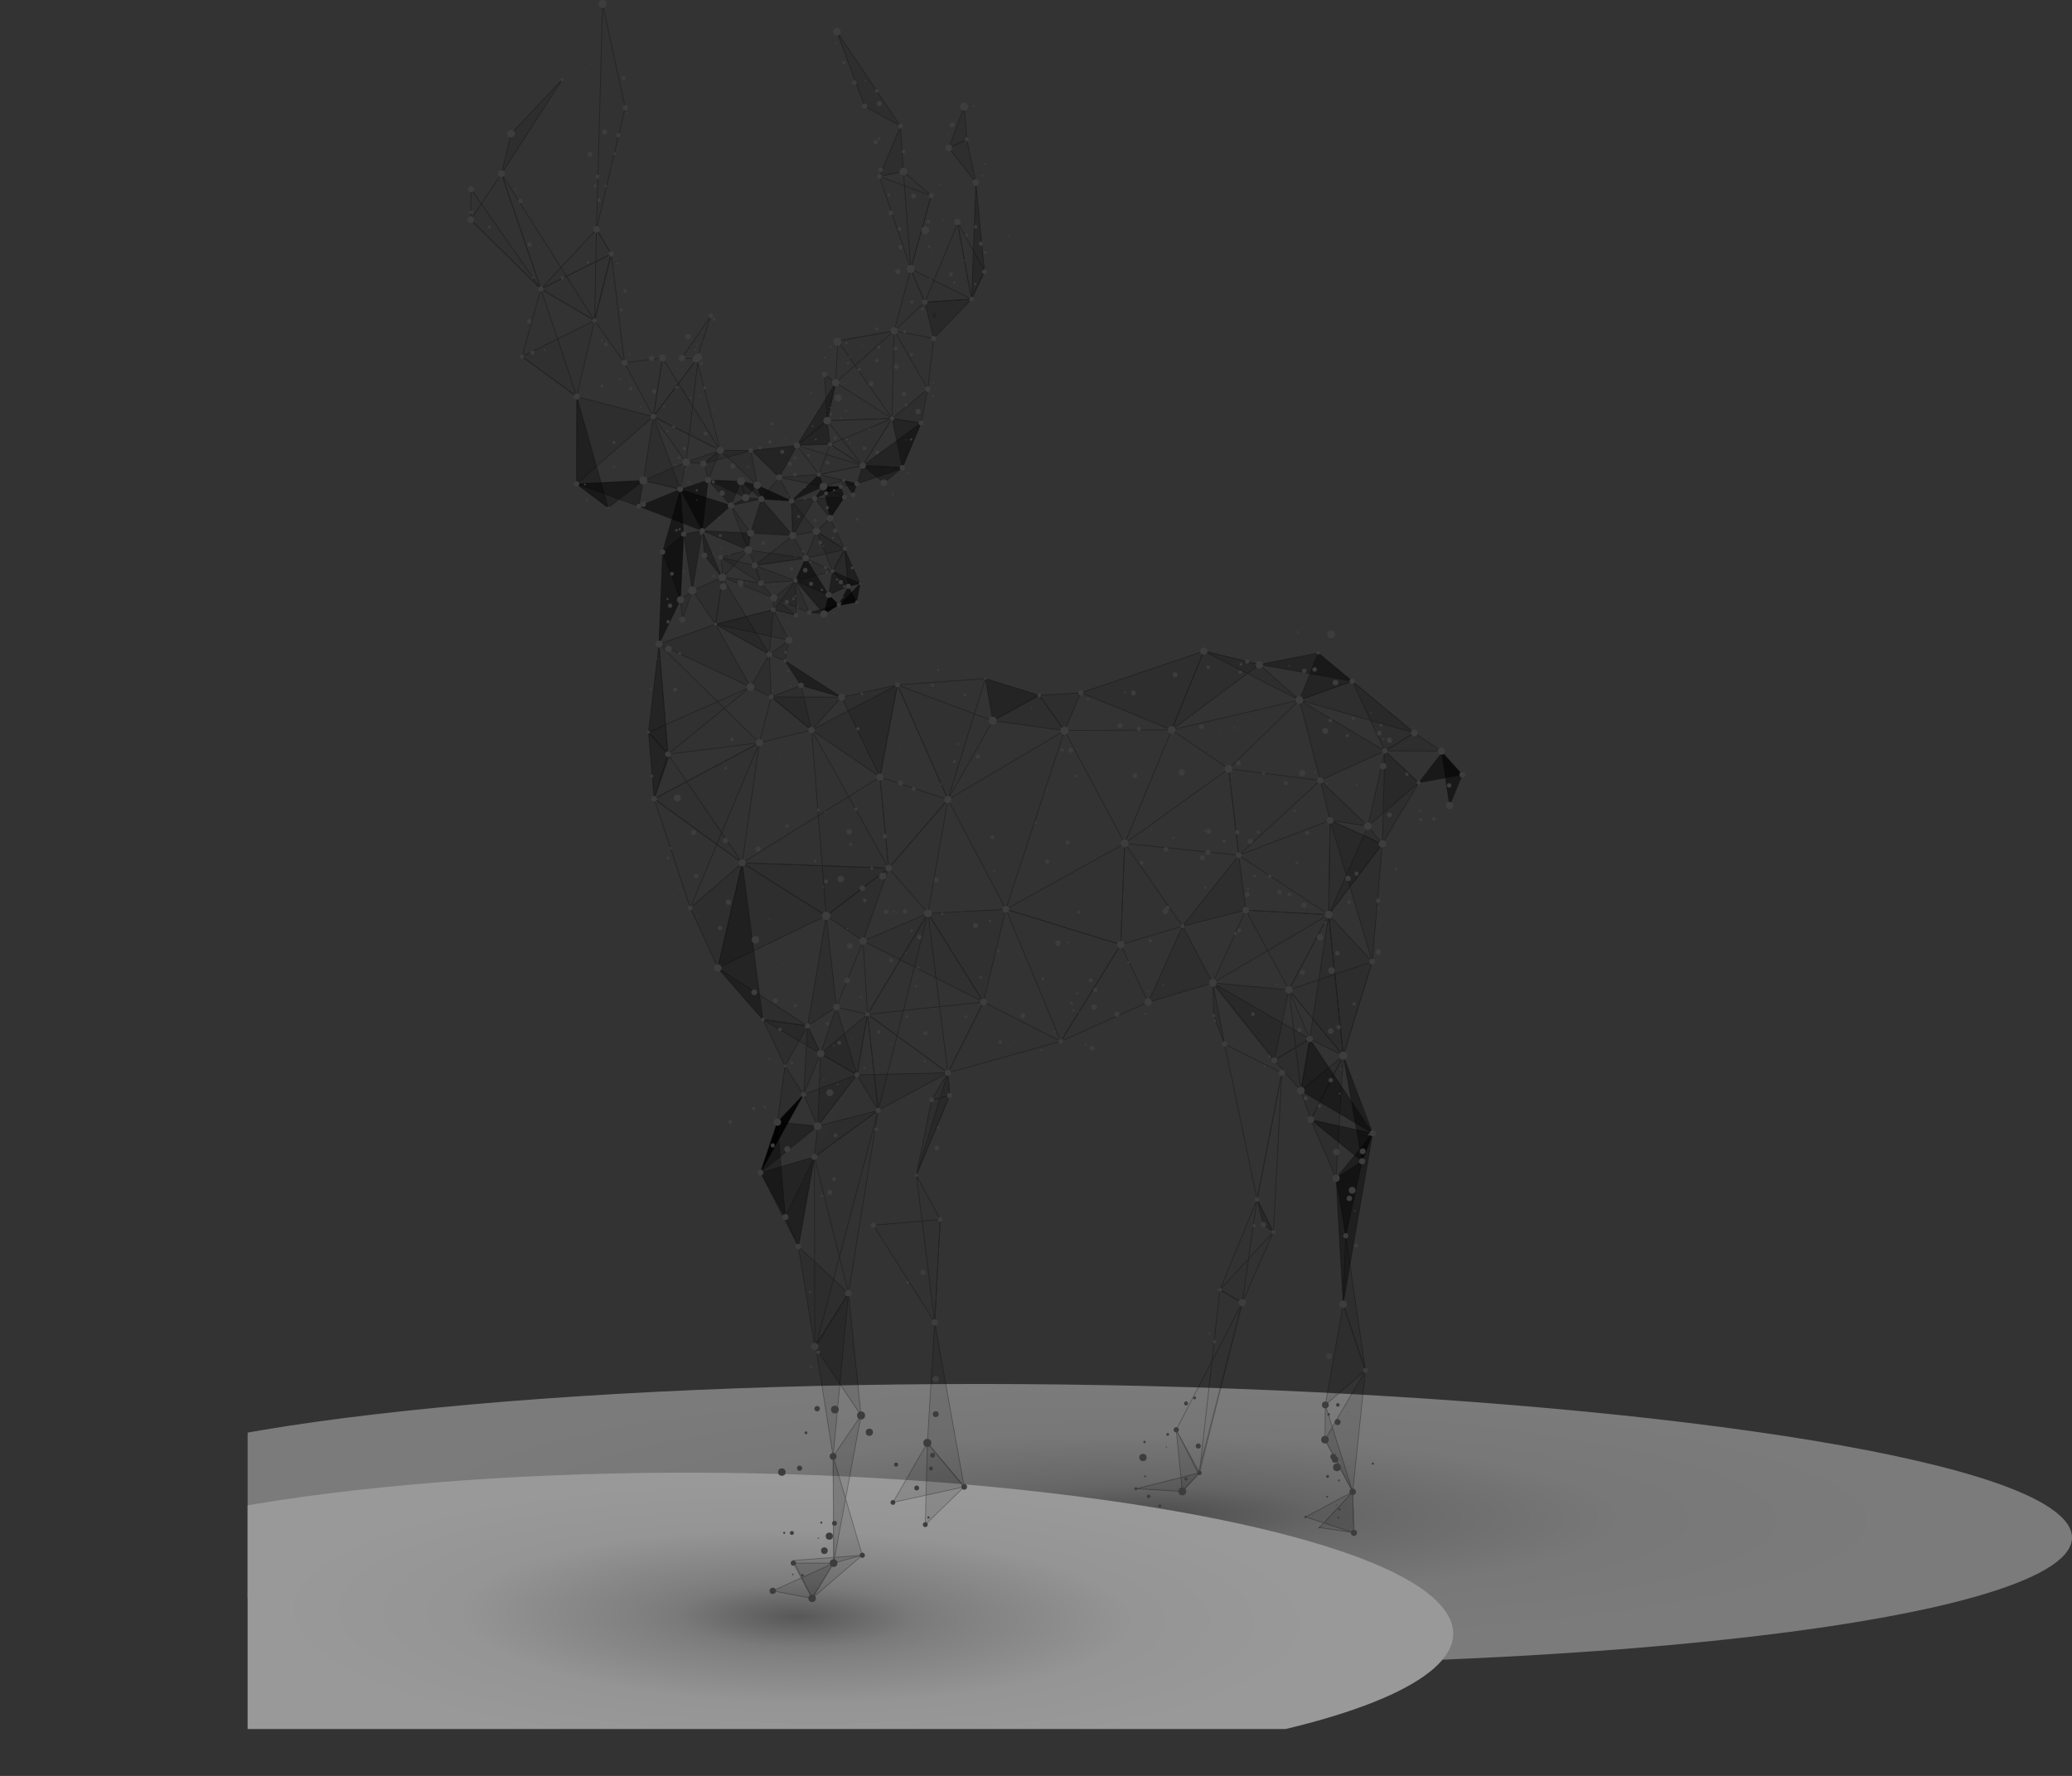 
<svg xmlns="http://www.w3.org/2000/svg" xmlns:xlink="http://www.w3.org/1999/xlink" viewBox="0 0 674.6 578.25"><rect x="0" y="0" width="674.6" height="578.25" fill="#333333" stroke="none"/><script xlink:href="../_js/jquery-3.1.1.min.js" /><script xlink:href="../_js/deer.js" /><defs><style>.cls-1,.cls-8,.cls-9{fill:none;}.cls-2{isolation:isolate;}.cls-3{opacity:0.5;}.cls-4{clip-path:url(#clip-path);}.cls-5{opacity:0.7;fill:url(#radial-gradient);}.cls-5,.cls-6{mix-blend-mode:multiply;}.cls-6{fill:url(#radial-gradient-2);}.cls-7{opacity:0.3;}.cls-8,.cls-9{stroke:#000;}.cls-8{stroke-miterlimit:10;}.cls-9{stroke-linecap:round;stroke-linejoin:round;stroke-width:0.25px;}.cls-10{opacity:0.1;}.cls-11{opacity:0.02;}.cls-12{opacity:0.03;}.cls-13{opacity:0.4;}.cls-14{opacity:0;}.cls-15{opacity:0.01;}.cls-16{opacity:0.9;}.cls-17{opacity:0.06;}.cls-18{opacity:0.2;}.cls-19{opacity:0.6;}.cls-20{opacity:0.05;}.cls-21{opacity:0.8;}.cls-22{fill:#3d3d3d;}</style><clipPath id="clip-path" transform="translate(80.62 -37.02)"><rect class="cls-1" width="600" height="600"/></clipPath><radialGradient id="radial-gradient" cx="243.08" cy="810.49" r="174.45" gradientTransform="matrix(-1.93, -0.02, 0, 0.33, 763.95, 267.32)" gradientUnits="userSpaceOnUse"><stop offset="0" stop-color="#7d7d7d"/><stop offset="0.16" stop-color="#c2c2c2"/><stop offset="0.22" stop-color="#cfcfcf"/><stop offset="0.26" stop-color="#d6d6d6"/><stop offset="0.45" stop-color="#f7f7f7"/><stop offset="0.69" stop-color="#fff"/></radialGradient><radialGradient id="radial-gradient-2" cx="277.52" cy="932.8" r="174.45" gradientTransform="matrix(-1.39, -0.02, 0, 0.36, 564.45, 233.1)" xlink:href="#radial-gradient"/></defs><title>deer_withdots</title><g class="cls-2"><g id="shadow" class="cls-3"><g class="cls-4"><path class="cls-5" d="M-55.55,519.95c-42,26.71,96.51,56.3,320.46,59.08s363.17-23.36,321.83-51.1c-32.82-22-173.87-38.29-320.7-40.11S-22.19,498.74-55.55,519.95Z" transform="translate(80.62 -37.02)"/><path class="cls-6" d="M-75.18,552.75c-30.38,29,69.26,60.4,230.52,62.41s261.65-26.86,232-56.65c-23.54-23.65-125-40.59-230.78-41.91S-51.06,529.69-75.18,552.75Z" transform="translate(80.62 -37.02)"/></g></g><g id="lines" class="cls-7"><circle class="cls-8" cx="304.21" cy="102.66" r="0.11"/><polygon class="cls-9" points="259 189.05 245.73 184.11 247.78 189.86 259 189.05"/><polygon class="cls-9" points="290.44 136.26 272.82 111.03 291.12 107.73 290.44 136.26"/><polygon class="cls-9" points="232.99 203.26 244.35 223.7 214.54 209.72 232.99 203.26"/><polygon class="cls-9" points="244.35 223.7 250.5 213.09 251.07 226.91 244.35 223.7"/><polygon class="cls-9" points="264.22 237.71 247.25 241.85 251.07 226.91 264.22 237.71"/><polygon class="cls-9" points="217.48 245.57 211.12 238.42 214.54 209.72 217.48 245.57"/><polygon class="cls-9" points="244.35 223.7 211.12 238.42 217.48 245.57 244.35 223.7"/><polygon class="cls-9" points="247.25 241.85 217.48 245.57 214.54 209.72 247.25 241.85"/><polygon class="cls-9" points="247.25 241.85 212.98 260.1 241.65 280.95 247.25 241.85"/><polygon class="cls-9" points="286.5 252.99 264.22 237.71 292.19 223 286.5 252.99"/><polygon class="cls-9" points="260.81 223.19 255.6 215.14 273.99 227.01 260.81 223.19"/><polygon class="cls-9" points="273.99 227.01 251.07 226.91 264.22 237.71 273.99 227.01"/><polygon class="cls-9" points="253.1 365.36 247.6 381.79 266.22 366.66 253.1 365.36"/><polygon class="cls-9" points="233.71 315.18 248.38 331.96 262.94 334.05 233.71 315.18"/><polygon class="cls-9" points="224.73 295.62 241.65 280.95 233.71 315.18 224.73 295.62"/><polygon class="cls-9" points="285.92 361.54 308.62 349.31 279 349.98 285.92 361.54"/><polygon class="cls-9" points="247.6 381.79 259.93 405.88 265.16 376.69 247.6 381.79"/><polygon class="cls-9" points="276.24 421.06 280.34 460.87 265.28 438.44 276.24 421.06"/><polygon class="cls-9" points="285.92 361.54 265.28 439.63 265.16 376.69 285.92 361.54"/><polygon class="cls-9" points="264.41 520.43 251.59 518 271.41 508.95 264.41 520.43"/><polygon class="cls-9" points="280.34 460.87 271.41 508.95 271.25 474.19 280.34 460.87"/><polygon class="cls-9" points="265.59 438.44 271.25 474.19 276.24 421.06 265.59 438.44"/><polygon class="cls-9" points="280.74 506.39 271.25 474.19 271.41 508.95 280.74 506.39"/><polygon class="cls-9" points="258.29 508.09 264.41 520.43 280.74 506.39 258.29 508.09"/><polygon class="cls-9" points="212.98 260.1 224.73 295.62 247.25 241.85 212.98 260.1"/><polygon class="cls-9" points="211.12 238.42 212.98 260.1 217.85 246.1 211.12 238.42"/><polygon class="cls-9" points="255.57 347.04 248.38 331.96 262.94 334.05 255.57 347.04"/><polygon class="cls-9" points="320.2 326.26 282.45 330.25 308.62 349.31 320.2 326.26"/><polygon class="cls-9" points="308.62 260.34 302.12 297.4 289.32 282.66 308.62 260.34"/><polygon class="cls-9" points="269.01 298.19 262.94 334.05 272.32 327.91 269.01 298.19"/><polygon class="cls-9" points="233.71 315.18 269.01 298.19 241.65 280.95 233.71 315.18"/><polygon class="cls-9" points="264.22 237.71 269.01 298.19 289.32 282.66 264.22 237.71"/><polygon class="cls-9" points="286.5 252.99 289.32 282.66 308.62 260.34 286.5 252.99"/><polygon class="cls-9" points="286.5 252.99 241.65 280.95 289.32 282.66 286.5 252.99"/><polygon class="cls-9" points="346.58 237.88 308.62 260.34 327.49 296.06 346.58 237.88"/><polygon class="cls-9" points="320.82 220.93 323.24 234.68 338.36 226.39 320.82 220.93"/><polygon class="cls-9" points="308.62 260.34 323.24 234.68 292.19 223 308.62 260.34"/><polygon class="cls-9" points="320.82 220.93 292.19 223 308.62 260.34 320.82 220.93"/><polygon class="cls-9" points="298.34 382.64 306.12 397.05 304.33 430.58 298.34 382.64"/><polygon class="cls-9" points="284.35 398.94 306.12 397.05 304.33 430.58 284.35 398.94"/><polygon class="cls-9" points="301.92 469.81 304.33 430.58 313.92 484.12 301.92 469.81"/><polygon class="cls-9" points="290.72 489.19 301.92 469.81 313.92 484.12 290.72 489.19"/><polygon class="cls-9" points="301.26 496.42 301.92 469.81 313.92 484.12 301.26 496.42"/><polygon class="cls-9" points="309.19 356.73 298.34 382.64 303.31 358.11 309.19 356.73"/><polygon class="cls-9" points="345.37 339.07 308.62 349.31 320.2 326.26 345.37 339.07"/><polygon class="cls-9" points="323.24 234.68 346.58 237.88 338.36 226.39 323.24 234.68"/><polygon class="cls-9" points="351.92 225.57 338.36 226.39 346.58 237.88 351.92 225.57"/><polygon class="cls-9" points="381.46 237.66 366.19 274.61 346.58 237.88 381.46 237.66"/><polygon class="cls-9" points="351.92 225.57 391.94 212 381.46 237.66 351.92 225.57"/><polygon class="cls-9" points="255.57 347.04 253.1 365.36 261.63 356.37 255.57 347.04"/><polygon class="cls-9" points="267.17 343.06 262.94 334.05 261.63 356.37 267.17 343.06"/><polygon class="cls-9" points="381.46 237.66 400.02 250.32 423.06 227.95 381.46 237.66"/><polygon class="cls-9" points="429.86 254.11 450.88 244.5 423.06 227.95 429.86 254.11"/><polygon class="cls-9" points="433.05 267.12 429.86 254.11 445.37 268.99 433.05 267.12"/><polygon class="cls-9" points="398.71 339.95 409.27 390.55 417.34 349.31 398.71 339.95"/><polygon class="cls-9" points="437.3 424.66 431.5 457.44 444.56 446.2 437.3 424.66"/><polygon class="cls-9" points="444.56 446.2 431.38 468.76 440.41 485.74 444.56 446.2"/><polygon class="cls-9" points="429.59 497.37 440.81 499.08 440.41 485.74 429.59 497.37"/><polygon class="cls-9" points="425.03 493.92 440.81 499.08 440.41 485.74 425.03 493.92"/><polygon class="cls-9" points="438.15 402.37 437.3 424.66 444.56 446.2 438.15 402.37"/><polygon class="cls-9" points="446.94 368.99 437.3 424.66 434.99 383.64 446.94 368.99"/><polygon class="cls-9" points="450.08 274.77 446.78 313.1 433.05 267.12 450.08 274.77"/><polygon class="cls-9" points="404.46 424.17 397.19 419.95 409.27 390.55 404.46 424.17"/><polygon class="cls-9" points="404.46 424.17 414.57 401.13 397.19 419.95 404.46 424.17"/><polygon class="cls-9" points="417.34 349.31 414.57 401.13 409.27 390.55 417.34 349.31"/><polygon class="cls-9" points="251.77 198.51 256.86 208.47 232.99 203.26 251.77 198.51"/><polygon class="cls-9" points="250.5 213.09 251.77 198.51 232.99 203.26 250.5 213.09"/><polygon class="cls-9" points="235.19 188.03 250.5 213.09 232.99 203.26 235.19 188.03"/><polygon class="cls-9" points="298.34 382.64 308.62 349.31 309.19 356.73 298.34 382.64"/><polygon class="cls-9" points="253.1 365.36 255.69 396.28 247.6 381.79 253.1 365.36"/><polyline class="cls-9" points="279 349.98 282.45 330.25 285.92 361.54 276.24 421.06 265.34 377.42 265.16 376.69"/><polygon class="cls-9" points="302.12 297.4 285.92 361.54 282.45 330.25 302.12 297.4"/><polygon class="cls-9" points="281.01 306.4 289.32 282.66 269.01 298.19 281.01 306.4"/><polygon class="cls-9" points="212.98 260.1 241.65 280.95 217.48 245.57 212.98 260.1"/><polygon class="cls-9" points="261.63 356.37 247.6 381.79 253.1 365.36 261.63 356.37"/><polygon class="cls-9" points="267.17 343.06 282.45 330.25 279 349.98 267.17 343.06"/><polygon class="cls-9" points="267.17 343.06 266.22 366.66 279 349.98 267.17 343.06"/><polygon class="cls-9" points="255.69 396.28 259.93 405.88 265.16 376.69 255.69 396.28"/><polygon class="cls-9" points="266.22 366.66 265.16 376.69 285.92 361.54 266.22 366.66"/><polygon class="cls-9" points="259.93 405.88 276.24 421.06 265.28 438.44 259.93 405.88"/><polygon class="cls-9" points="258.29 508.94 271.41 508.95 264.41 520.43 258.29 508.94"/><polygon class="cls-9" points="302.12 297.4 308.62 349.31 282.45 330.25 302.12 297.4"/><polygon class="cls-9" points="281.01 306.4 282.45 330.25 272.32 327.91 281.01 306.4"/><polygon class="cls-9" points="320.2 326.26 302.12 297.4 327.49 296.06 320.2 326.26"/><polygon class="cls-9" points="289.32 282.66 269.01 298.19 241.65 280.95 289.32 282.66"/><polygon class="cls-9" points="364.88 307.57 327.49 296.06 366.19 274.61 364.88 307.57"/><polygon class="cls-9" points="327.49 296.06 345.37 339.07 364.88 307.57 327.49 296.06"/><polygon class="cls-9" points="394.86 320.05 414.89 345.21 419.64 322.3 394.86 320.05"/><polygon class="cls-9" points="443.48 378.11 446.94 368.99 426.76 364.55 443.48 378.11"/><polygon class="cls-9" points="437.34 343.75 446.94 368.99 443.48 378.11 437.34 343.75"/><polygon class="cls-9" points="426.43 338.26 432.6 297.82 437.34 343.75 426.43 338.26"/><polygon class="cls-9" points="423.52 355.11 426.43 338.26 446.94 368.99 423.52 355.11"/><polygon class="cls-9" points="460.47 238.62 450.88 244.5 469.31 244.58 460.47 238.62"/><polygon class="cls-9" points="461.9 254.86 469.39 245.16 476.1 252.24 461.9 254.86"/><polygon class="cls-9" points="445.37 268.99 450.88 244.5 461.9 254.86 445.37 268.99"/><polygon class="cls-9" points="450.08 274.77 461.9 254.86 450.88 244.5 450.08 274.77"/><polygon class="cls-9" points="400.02 250.32 403.32 278.49 366.19 274.61 400.02 250.32"/><polygon class="cls-9" points="433.05 267.12 403.32 278.49 432.6 297.82 433.05 267.12"/><polygon class="cls-9" points="429.86 254.11 403.32 278.49 400.02 250.32 429.86 254.11"/><polygon class="cls-9" points="394.86 320.05 373.84 326.3 385.01 301.55 394.86 320.05"/><polygon class="cls-9" points="403.32 278.49 405.59 296.34 385.01 301.55 403.32 278.49"/><polygon class="cls-9" points="366.19 274.61 385.01 301.55 364.88 307.57 366.19 274.61"/><polygon class="cls-9" points="419.64 322.3 405.59 296.34 432.6 297.82 419.64 322.3"/><polygon class="cls-9" points="394.86 320.05 405.59 296.34 432.6 297.82 394.86 320.05"/><polygon class="cls-9" points="395.17 330.7 394.86 320.05 398.71 339.95 395.17 330.7"/><polygon class="cls-9" points="438.15 402.37 443.48 378.11 434.99 383.64 438.15 402.37"/><polygon class="cls-9" points="431.38 468.76 431.5 457.44 440.41 485.74 431.38 468.76"/><polygon class="cls-9" points="426.76 364.55 434.99 383.64 437.34 343.75 426.76 364.55"/><polygon class="cls-9" points="446.78 313.1 437.34 343.75 432.6 297.82 446.78 313.1"/><polygon class="cls-9" points="437.34 343.75 419.64 322.3 446.78 313.1 437.34 343.75"/><polygon class="cls-9" points="411.32 398.76 414.57 401.13 409.27 390.55 411.32 398.76"/><polygon class="cls-9" points="384.93 485.61 369.83 484.74 390.52 479.57 384.93 485.61"/><polygon class="cls-9" points="382.95 465.56 384.93 485.61 390.52 479.57 382.95 465.56"/><polygon class="cls-9" points="404.46 424.17 390.52 479.57 397.19 419.95 404.46 424.17"/><polygon class="cls-9" points="382.95 465.56 404.46 424.17 390.13 479.67 382.95 465.56"/><polygon class="cls-9" points="241.65 280.95 248.38 331.96 233.71 315.18 241.65 280.95"/><polygon class="cls-9" points="423.52 355.11 419.64 322.3 426.43 338.26 423.52 355.11"/><polygon class="cls-9" points="414.89 345.21 426.43 338.26 394.86 320.05 414.89 345.21"/><polygon class="cls-9" points="302.12 297.4 281.01 306.4 320.2 326.26 302.12 297.4"/><polygon class="cls-9" points="250.5 213.09 255.6 215.14 256.86 208.47 250.5 213.09"/><polygon class="cls-9" points="273.99 227.01 292.19 223 286.5 252.99 273.99 227.01"/><polygon class="cls-9" points="264.22 237.71 251.07 226.91 260.81 223.19 264.22 237.71"/><polygon class="cls-9" points="266.22 366.66 279 349.98 261.63 356.37 266.22 366.66"/><polygon class="cls-9" points="272.32 327.91 267.17 343.06 279 349.98 272.32 327.91"/><polygon class="cls-9" points="373.84 326.3 345.37 339.07 364.88 307.57 373.84 326.3"/><polygon class="cls-9" points="391.94 212 410.02 216.36 381.46 237.66 391.94 212"/><polygon class="cls-9" points="423.52 355.11 426.43 338.26 414.89 345.21 423.52 355.11"/><polygon class="cls-9" points="423.52 355.11 426.76 364.55 437.34 343.75 423.52 355.11"/><polygon class="cls-9" points="432.6 297.82 419.64 322.3 437.34 343.75 432.6 297.82"/><polygon class="cls-9" points="248.38 331.96 267.17 343.06 262.94 334.05 248.38 331.96"/><polygon class="cls-9" points="433.05 267.12 450.08 274.77 432.6 297.82 433.05 267.12"/><polygon class="cls-9" points="471.95 262.29 476.1 252.24 469.31 244.58 471.95 262.29"/><polygon class="cls-9" points="429.19 212.62 440.25 221.78 410.02 216.36 429.19 212.62"/><polygon class="cls-9" points="460.47 238.62 440.25 221.78 450.88 244.5 460.47 238.62"/><polygon class="cls-9" points="423.06 227.95 440.25 221.78 429.19 212.62 423.06 227.95"/><polygon class="cls-9" points="460.47 238.62 423.06 227.95 440.25 221.78 460.47 238.62"/><polygon class="cls-9" points="410.02 216.36 423.06 227.95 391.94 212 410.02 216.36"/><polygon class="cls-9" points="308.62 349.31 309.19 356.73 303.31 358.11 308.62 349.31"/><polygon class="cls-9" points="246.55 157.98 257.69 163.1 247.88 162.48 246.55 157.98"/><polygon class="cls-9" points="229.02 151.02 244.75 146.66 234.5 146.63 229.02 151.02"/><polygon class="cls-9" points="223.38 150.49 221.5 159.31 209.47 156.45 223.38 150.49"/><polygon class="cls-9" points="238 164.6 244.4 173.59 243.61 179.09 238 164.6"/><polygon class="cls-9" points="278.93 196.06 276.18 190.9 273.12 196.93 278.93 196.06"/><polygon class="cls-9" points="275.07 178.92 280.04 190 276.18 190.9 275.07 178.92"/><polygon class="cls-9" points="259.18 200.34 251.93 194.69 251.77 198.51 259.18 200.34"/><polygon class="cls-9" points="259 189.05 252.12 198.41 259.18 200.34 259 189.05"/><polygon class="cls-9" points="262.31 181.75 271.05 185.96 259 189.05 262.31 181.75"/><polygon class="cls-9" points="263.5 199.43 251.93 194.69 259 189.05 263.5 199.43"/><polygon class="cls-9" points="269.8 193.69 259 189.05 262.31 181.75 269.8 193.69"/><polygon class="cls-9" points="234.93 187.76 229.36 180.84 228.64 172.8 234.93 187.76"/><polygon class="cls-9" points="245.73 184.11 247.78 189.86 234.65 181.46 245.73 184.11"/><polygon class="cls-9" points="243.61 179.09 234.65 181.46 235.38 187.95 243.61 179.09"/><polygon class="cls-9" points="259.49 145.04 253.68 155.42 244.75 146.66 259.49 145.04"/><polygon class="cls-9" points="266.64 154.52 259.49 145.04 280.89 151.58 266.64 154.52"/><polygon class="cls-9" points="272.08 124.59 269.31 136.97 259.49 145.04 272.08 124.59"/><polygon class="cls-9" points="268.46 121.94 269.31 136.97 272.08 124.59 268.46 121.94"/><polygon class="cls-9" points="290.44 136.26 280.89 151.58 269.31 136.97 290.44 136.26"/><polygon class="cls-9" points="303.98 110.22 302.08 126.68 291.12 107.73 303.98 110.22"/><polygon class="cls-9" points="272.82 111.03 272.08 124.59 291.12 107.73 272.82 111.03"/><polygon class="cls-9" points="221.5 159.31 228.64 172.8 230.57 156.32 221.5 159.31"/><polygon class="cls-9" points="238 164.6 228.64 172.8 221.5 159.31 238 164.6"/><polygon class="cls-9" points="243.61 179.09 262.31 181.75 245.73 184.11 243.61 179.09"/><polygon class="cls-9" points="265.79 172.98 262.31 181.75 275.07 178.92 265.79 172.98"/><polygon class="cls-9" points="271.05 185.96 265.79 172.98 275.07 178.92 271.05 185.96"/><polygon class="cls-9" points="226.83 116.94 212.7 135.64 234.5 146.63 226.83 116.94"/><polygon class="cls-9" points="215.72 116.56 234.5 146.63 212.7 135.64 215.72 116.56"/><polygon class="cls-9" points="212.7 135.64 209.47 156.45 221.5 159.31 212.7 135.64"/><polygon class="cls-9" points="187.79 129.13 212.7 135.64 187.72 157.57 187.79 129.13"/><polygon class="cls-9" points="176.09 94.09 169.95 116.08 187.79 129.13 176.09 94.09"/><polygon class="cls-9" points="187.79 129.13 193.58 104.38 169.95 116.08 187.79 129.13"/><polygon class="cls-9" points="207.99 164.85 228.64 172.8 221.5 159.31 207.99 164.85"/><polygon class="cls-9" points="198.01 165.32 209.47 156.45 187.72 157.57 198.01 165.32"/><polygon class="cls-9" points="268.28 199.9 259 189.05 269.8 193.69 268.28 199.9"/><polygon class="cls-9" points="280.04 190 278.93 196.06 273.08 197.21 280.04 190"/><polygon class="cls-9" points="221.57 195.28 222.6 173.91 215.71 179.73 221.57 195.28"/><polygon class="cls-9" points="225.4 192.26 222.17 201.77 221.57 195.28 225.4 192.26"/><polygon class="cls-9" points="228.64 172.8 222.6 173.91 225.4 192.26 228.64 172.8"/><polygon class="cls-9" points="232.99 203.26 235.19 188.03 225.4 192.26 232.99 203.26"/><polyline class="cls-9" points="221.57 195.28 214.54 209.72 215.71 179.73 215.83 179.31 221.5 159.31 222.6 173.91"/><polygon class="cls-9" points="450.08 274.77 432.6 297.82 445.37 268.99 450.08 274.77"/><polygon class="cls-9" points="242.75 162.04 230.57 156.32 241.25 156.7 242.75 162.04"/><polygon class="cls-9" points="290.44 136.26 270.26 144.65 280.89 151.58 290.44 136.26"/><polygon class="cls-9" points="212.7 135.64 223.38 150.49 227.37 116.24 212.7 135.64"/><polygon class="cls-9" points="187.79 129.13 198.01 165.32 187.72 157.57 187.79 129.13"/><polygon class="cls-9" points="290.44 136.26 272.08 124.59 269.31 136.97 290.44 136.26"/><polygon class="cls-9" points="299.86 137.74 280.89 151.58 293.8 152.28 299.86 137.74"/><polygon class="cls-9" points="257.69 163.1 258.1 174.36 265.26 162.28 257.69 163.1"/><polygon class="cls-9" points="247.88 162.48 257.69 163.1 253.68 155.42 247.88 162.48"/><polygon class="cls-9" points="266.64 154.52 268.09 158.4 253.68 155.42 266.64 154.52"/><polygon class="cls-9" points="277.76 161.11 278.98 157.54 274.74 156.41 277.76 161.11"/><polygon class="cls-9" points="270.26 168.74 274.89 161.91 268.09 158.4 270.26 168.74"/><polygon class="cls-9" points="265.26 162.28 274.89 161.91 270.26 168.74 265.26 162.28"/><polygon class="cls-9" points="244.4 173.59 247.88 162.48 258.1 174.36 244.4 173.59"/><polygon class="cls-9" points="243.61 179.09 244.4 173.59 228.64 172.8 243.61 179.09"/><polygon class="cls-9" points="280.89 151.58 278.98 157.54 294.66 152.28 280.89 151.58"/><polygon class="cls-9" points="270.26 144.65 266.64 154.52 280.89 151.58 270.26 144.65"/><polygon class="cls-9" points="299.86 137.74 302.08 126.68 290.44 136.26 299.86 137.74"/><polygon class="cls-9" points="293.8 152.28 290.44 136.26 299.86 137.74 293.8 152.28"/><polygon class="cls-9" points="316.32 97.39 301.11 98.4 303.98 110.22 316.32 97.39"/><polygon class="cls-9" points="301.11 98.4 316.32 97.39 296.53 87.56 301.11 98.4"/><polygon class="cls-9" points="262.31 181.75 258.1 174.36 245.73 184.11 262.31 181.75"/><polygon class="cls-9" points="231.47 102.81 222.01 116.56 226.83 116.94 231.47 102.81"/><polygon class="cls-9" points="207.99 164.85 187.72 157.57 209.47 156.45 207.99 164.85"/><polygon class="cls-9" points="203.32 118.11 212.7 135.64 215.72 116.56 203.32 118.11"/><polygon class="cls-9" points="257.69 163.1 266.64 154.52 268.09 158.4 257.69 163.1"/><polygon class="cls-9" points="269.31 136.97 270.26 144.65 259.49 145.04 269.31 136.97"/><polygon class="cls-9" points="223.38 150.49 229.02 151.02 234.5 146.63 223.38 150.49"/><polygon class="cls-9" points="238 164.6 242.75 162.04 247.88 162.48 238 164.6"/><polygon class="cls-9" points="274.89 161.91 268.09 158.4 273.77 158.48 274.89 161.91"/><polygon class="cls-9" points="258.1 174.36 265.79 172.98 257.69 163.1 258.1 174.36"/><polygon class="cls-9" points="234.5 146.63 246.55 157.98 244.46 146.66 234.5 146.63"/><polygon class="cls-9" points="230.57 156.32 229.36 151.05 234.5 146.63 230.57 156.32"/><polygon class="cls-9" points="268.28 199.9 273.12 196.93 269.8 193.69 268.28 199.9"/><polygon class="cls-9" points="263.5 199.43 268.28 199.9 273.12 196.93 263.5 199.43"/><polygon class="cls-9" points="276.18 190.9 275.07 178.64 271.05 185.96 276.18 190.9"/><polygon class="cls-9" points="270.26 168.74 265.79 172.98 275.07 178.92 270.26 168.74"/><polygon class="cls-9" points="280.04 190 271.05 185.96 276.18 190.9 280.04 190"/><polygon class="cls-9" points="276.18 190.9 269.8 193.69 271.05 185.96 276.18 190.9"/><polygon class="cls-9" points="247.78 189.86 251.93 194.69 234.93 187.76 247.78 189.86"/><polygon class="cls-9" points="287.77 157.15 293.8 152.28 280.89 151.58 287.77 157.15"/><polygon class="cls-9" points="268.09 158.4 274.74 156.41 266.64 154.52 268.09 158.4"/><polygon class="cls-9" points="241.25 156.7 246.55 157.98 242.75 162.04 241.25 156.7"/><polygon class="cls-9" points="268.09 158.4 265.26 162.28 273.77 158.48 268.09 158.4"/><polygon class="cls-9" points="273.77 158.48 274.74 156.41 278.98 157.54 273.77 158.48"/><polygon class="cls-9" points="241.25 156.7 230.57 156.32 238 164.6 241.25 156.7"/><polygon class="cls-9" points="317.72 59.43 320.55 88.49 316.32 97.39 317.72 59.43"/><polygon class="cls-9" points="296.53 87.56 301.11 98.4 291.12 107.73 296.53 87.56"/><polygon class="cls-9" points="272.47 10.34 281.5 34.56 293.19 41.08 272.47 10.34"/><polygon class="cls-9" points="294.13 55.85 293.19 41.08 286.33 57.43 294.13 55.85"/><polygon class="cls-9" points="296.53 87.56 303.2 63.71 286.33 57.43 296.53 87.56"/><polygon class="cls-9" points="294.13 55.85 296.53 87.56 303.2 63.71 294.13 55.85"/><polygon class="cls-9" points="313.89 34.71 308.91 48.17 314.78 45.37 313.89 34.71"/><polygon class="cls-9" points="317.72 59.43 308.91 48.17 314.78 45.37 317.72 59.43"/><polygon class="cls-9" points="311.71 72.27 316.32 97.39 320.51 88.15 311.71 72.27"/><polygon class="cls-9" points="311.75 72.76 301.11 98.4 316.32 97.39 311.75 72.76"/><polygon class="cls-9" points="193.58 104.38 203.32 118.11 199.04 82.68 193.58 104.38"/><polygon class="cls-9" points="153.25 71.55 176.09 94.09 163.27 56.54 153.25 71.55"/><polygon class="cls-9" points="153.37 61.6 176.09 94.09 153.25 71.55 153.37 61.6"/><polygon class="cls-9" points="199.04 82.68 176.09 94.09 193.58 104.38 199.04 82.68"/><polygon class="cls-9" points="199.04 82.68 194.19 74.69 193.58 104.38 199.04 82.68"/><polygon class="cls-9" points="166.39 43.53 182.99 25.97 163.27 56.54 166.39 43.53"/><polygon class="cls-9" points="194.19 74.69 176.09 94.09 199.04 82.68 194.19 74.69"/><polygon class="cls-9" points="246.55 157.98 241.25 156.7 247.88 162.48 246.55 157.98"/><polygon class="cls-9" points="196.18 1.28 203.55 35.04 194.19 74.69 196.18 1.28"/><polygon class="cls-9" points="193.58 104.38 163.27 56.54 176.09 94.09 193.58 104.38"/></g><g id="shapes"><circle class="cls-10" cx="304.21" cy="102.66" r="0.11"/><polygon class="cls-10" points="259 189.05 245.73 184.11 247.78 189.86 259 189.05"/><polygon class="cls-11" points="290.44 136.26 272.82 111.03 291.12 107.73 290.44 136.26"/><polygon class="cls-10" points="232.99 203.26 244.35 223.7 214.54 209.72 232.99 203.26"/><polygon class="cls-10" points="244.35 223.7 250.5 213.09 251.07 226.91 244.35 223.7"/><polygon class="cls-12" points="264.22 237.71 247.25 241.85 251.07 226.91 264.22 237.71"/><polygon class="cls-7" points="217.48 245.57 211.12 238.42 214.54 209.72 217.48 245.57"/><polygon class="cls-12" points="244.35 223.7 211.12 238.42 217.48 245.57 244.35 223.7"/><polygon class="cls-12" points="247.25 241.85 217.48 245.57 214.54 209.72 247.25 241.85"/><polygon class="cls-12" points="247.25 241.85 212.98 260.1 241.65 280.95 247.25 241.85"/><polygon class="cls-10" points="286.5 252.99 264.22 237.71 292.19 223 286.5 252.99"/><polygon class="cls-13" points="260.81 223.19 255.6 215.14 273.99 227.01 260.81 223.19"/><polygon class="cls-10" points="273.99 227.01 251.07 226.91 264.22 237.71 273.99 227.01"/><polygon class="cls-7" points="253.1 365.36 247.6 381.79 266.22 366.66 253.1 365.36"/><polygon class="cls-10" points="233.71 315.18 248.38 331.96 262.94 334.05 233.71 315.18"/><polygon class="cls-10" points="224.73 295.62 241.65 280.95 233.71 315.18 224.73 295.62"/><polygon class="cls-10" points="285.92 361.54 308.62 349.31 279 349.98 285.92 361.54"/><polygon class="cls-7" points="247.6 381.79 259.93 405.88 265.16 376.69 247.6 381.79"/><polygon class="cls-10" points="276.24 421.06 280.34 460.87 265.28 438.44 276.24 421.06"/><polygon class="cls-12" points="285.92 361.54 265.28 439.63 265.16 376.69 285.92 361.54"/><polygon class="cls-10" points="264.41 520.43 251.59 518 271.41 508.95 264.41 520.43"/><polygon class="cls-10" points="280.34 460.87 271.41 508.95 271.25 474.19 280.34 460.87"/><polygon class="cls-10" points="265.59 438.44 271.25 474.19 276.24 421.06 265.59 438.44"/><polygon class="cls-10" points="280.74 506.39 271.25 474.19 271.41 508.95 280.74 506.39"/><polygon class="cls-10" points="258.29 508.09 264.41 520.43 280.74 506.39 258.29 508.09"/><polygon class="cls-12" points="212.98 260.1 224.73 295.62 247.25 241.85 212.98 260.1"/><polygon class="cls-7" points="211.12 238.42 212.98 260.1 217.85 246.1 211.12 238.42"/><polygon class="cls-10" points="255.57 347.04 248.38 331.96 262.94 334.05 255.57 347.04"/><polygon class="cls-14" points="320.2 326.26 282.45 330.25 308.62 349.31 320.2 326.26"/><polygon class="cls-11" points="308.62 260.34 302.12 297.4 289.32 282.66 308.62 260.34"/><polygon class="cls-10" points="269.01 298.19 262.94 334.05 272.32 327.91 269.01 298.19"/><polygon class="cls-10" points="233.71 315.18 269.01 298.19 241.65 280.95 233.71 315.18"/><polygon class="cls-11" points="264.22 237.71 269.01 298.19 289.32 282.66 264.22 237.71"/><polygon class="cls-11" points="286.5 252.99 289.32 282.66 308.62 260.34 286.5 252.99"/><polygon class="cls-11" points="286.5 252.99 241.65 280.95 289.32 282.66 286.5 252.99"/><polygon class="cls-11" points="346.58 237.88 308.62 260.34 327.49 296.06 346.58 237.88"/><polygon class="cls-7" points="320.82 220.93 323.24 234.68 338.36 226.39 320.82 220.93"/><polygon class="cls-11" points="308.62 260.34 323.24 234.68 292.19 223 308.62 260.34"/><polygon class="cls-11" points="320.82 220.93 292.19 223 308.62 260.34 320.82 220.93"/><polygon class="cls-11" points="298.34 382.64 306.12 397.05 304.33 430.58 298.34 382.64"/><polygon class="cls-12" points="284.35 398.94 306.12 397.05 304.33 430.58 284.35 398.94"/><polygon class="cls-10" points="301.92 469.81 304.33 430.58 313.92 484.12 301.92 469.81"/><polygon class="cls-10" points="290.72 489.19 301.92 469.81 313.92 484.12 290.72 489.19"/><polygon class="cls-10" points="301.26 496.42 301.92 469.81 313.92 484.12 301.26 496.42"/><polygon class="cls-10" points="309.19 356.73 298.34 382.64 303.31 358.11 309.19 356.73"/><polygon class="cls-11" points="345.37 339.07 308.62 349.31 320.2 326.26 345.37 339.07"/><polygon class="cls-10" points="323.24 234.68 346.58 237.88 338.36 226.39 323.24 234.68"/><polygon class="cls-10" points="351.92 225.57 338.36 226.39 346.58 237.88 351.92 225.57"/><polygon class="cls-14" points="381.46 237.66 366.19 274.61 346.58 237.88 381.46 237.66"/><polygon class="cls-10" points="351.92 225.57 391.94 212 381.46 237.66 351.92 225.57"/><polygon class="cls-10" points="255.57 347.04 253.1 365.36 261.63 356.37 255.57 347.04"/><polygon class="cls-10" points="267.17 343.06 262.94 334.05 261.63 356.37 267.17 343.06"/><polygon class="cls-11" points="381.46 237.66 400.02 250.32 423.06 227.95 381.46 237.66"/><polygon class="cls-10" points="429.86 254.11 450.88 244.5 423.06 227.95 429.86 254.11"/><polygon class="cls-10" points="433.05 267.12 429.86 254.11 445.37 268.99 433.05 267.12"/><polygon class="cls-15" points="398.71 339.95 409.27 390.55 417.34 349.31 398.71 339.95"/><polygon class="cls-10" points="437.3 424.66 431.5 457.44 444.56 446.2 437.3 424.66"/><polygon class="cls-10" points="444.56 446.2 431.38 468.76 440.41 485.74 444.56 446.2"/><polygon class="cls-10" points="429.59 497.37 440.81 499.08 440.41 485.74 429.59 497.37"/><polygon class="cls-10" points="425.03 493.92 440.81 499.08 440.41 485.74 425.03 493.92"/><polygon class="cls-10" points="438.15 402.37 437.3 424.66 444.56 446.2 438.15 402.37"/><polygon class="cls-13" points="446.94 368.99 437.3 424.66 434.99 383.64 446.94 368.99"/><polygon class="cls-10" points="450.08 274.77 446.78 313.1 433.05 267.12 450.08 274.77"/><polygon class="cls-11" points="404.46 424.17 397.19 419.95 409.27 390.55 404.46 424.17"/><polygon class="cls-11" points="404.46 424.17 414.57 401.13 397.19 419.95 404.46 424.17"/><polygon class="cls-15" points="417.34 349.31 414.57 401.13 409.27 390.55 417.34 349.31"/><polygon class="cls-10" points="251.77 198.51 256.86 208.47 232.99 203.26 251.77 198.51"/><polygon class="cls-10" points="250.5 213.09 251.77 198.51 232.99 203.26 250.5 213.09"/><polygon class="cls-10" points="235.19 188.03 250.5 213.09 232.99 203.26 235.19 188.03"/><polygon class="cls-10" points="298.34 382.64 308.62 349.31 309.19 356.73 298.34 382.64"/><polygon class="cls-7" points="253.1 365.36 255.69 396.28 247.6 381.79 253.1 365.36"/><polyline class="cls-12" points="279 349.98 282.45 330.25 285.92 361.54 276.24 421.06 265.34 377.42 265.16 376.69"/><polygon class="cls-11" points="302.12 297.4 285.92 361.54 282.45 330.25 302.12 297.4"/><polygon class="cls-10" points="281.01 306.4 289.32 282.66 269.01 298.19 281.01 306.4"/><polygon class="cls-12" points="212.98 260.1 241.65 280.95 217.48 245.57 212.98 260.1"/><polygon class="cls-16" points="261.63 356.37 247.6 381.79 253.1 365.36 261.63 356.37"/><polygon class="cls-10" points="267.17 343.06 282.45 330.25 279 349.98 267.17 343.06"/><polygon class="cls-10" points="267.17 343.06 266.22 366.66 279 349.98 267.17 343.06"/><polygon class="cls-10" points="255.69 396.28 259.93 405.88 265.16 376.69 255.69 396.28"/><polygon class="cls-10" points="266.22 366.66 265.16 376.69 285.92 361.54 266.22 366.66"/><polygon class="cls-10" points="259.93 405.88 276.24 421.06 265.28 438.44 259.93 405.88"/><polygon class="cls-10" points="258.29 508.94 271.41 508.95 264.41 520.43 258.29 508.94"/><polygon class="cls-14" points="302.12 297.4 308.62 349.31 282.45 330.25 302.12 297.4"/><polygon class="cls-14" points="281.01 306.4 282.45 330.25 272.32 327.91 281.01 306.4"/><polygon class="cls-17" points="320.2 326.26 302.12 297.4 327.49 296.06 320.2 326.26"/><polygon class="cls-10" points="289.32 282.66 269.01 298.19 241.65 280.95 289.32 282.66"/><polygon class="cls-11" points="364.88 307.57 327.49 296.06 366.19 274.61 364.88 307.57"/><polygon class="cls-11" points="327.49 296.06 345.37 339.07 364.88 307.57 327.49 296.06"/><polygon class="cls-10" points="394.86 320.05 414.89 345.21 419.64 322.3 394.86 320.05"/><polygon class="cls-13" points="443.48 378.11 446.94 368.99 426.76 364.55 443.48 378.11"/><polygon class="cls-13" points="437.34 343.75 446.94 368.99 443.48 378.11 437.34 343.75"/><polygon class="cls-10" points="426.43 338.26 432.6 297.82 437.34 343.75 426.43 338.26"/><polygon class="cls-13" points="423.52 355.11 426.43 338.26 446.94 368.99 423.52 355.11"/><polygon class="cls-10" points="460.47 238.62 450.88 244.5 469.31 244.58 460.47 238.62"/><polygon class="cls-3" points="461.9 254.86 469.39 245.16 476.1 252.24 461.9 254.86"/><polygon class="cls-10" points="445.37 268.99 450.88 244.5 461.9 254.86 445.37 268.99"/><polygon class="cls-10" points="450.08 274.77 461.9 254.86 450.88 244.5 450.08 274.77"/><polygon class="cls-14" points="400.02 250.32 403.32 278.49 366.19 274.61 400.02 250.32"/><polygon class="cls-11" points="433.05 267.12 403.32 278.49 432.6 297.82 433.05 267.12"/><polygon class="cls-11" points="429.86 254.11 403.32 278.49 400.02 250.32 429.86 254.11"/><polygon class="cls-10" points="394.86 320.05 373.84 326.3 385.01 301.55 394.86 320.05"/><polygon class="cls-10" points="403.32 278.49 405.59 296.34 385.01 301.55 403.32 278.49"/><polygon class="cls-11" points="366.19 274.61 385.01 301.55 364.88 307.57 366.19 274.61"/><polygon class="cls-11" points="419.64 322.3 405.59 296.34 432.6 297.82 419.64 322.3"/><polygon class="cls-11" points="394.86 320.05 405.59 296.34 432.6 297.82 394.86 320.05"/><polygon class="cls-10" points="395.17 330.7 394.86 320.05 398.71 339.95 395.17 330.7"/><polygon class="cls-13" points="438.15 402.37 443.48 378.11 434.99 383.64 438.15 402.37"/><polygon class="cls-10" points="431.38 468.76 431.5 457.44 440.41 485.74 431.38 468.76"/><polygon class="cls-10" points="426.76 364.55 434.99 383.64 437.34 343.75 426.76 364.55"/><polygon class="cls-10" points="446.78 313.1 437.34 343.75 432.6 297.82 446.78 313.1"/><polygon class="cls-11" points="437.34 343.75 419.64 322.3 446.78 313.1 437.34 343.75"/><polygon class="cls-18" points="411.32 398.76 414.57 401.13 409.27 390.55 411.32 398.76"/><polygon class="cls-10" points="384.93 485.61 369.83 484.74 390.52 479.57 384.93 485.61"/><polygon class="cls-10" points="382.95 465.56 384.93 485.61 390.52 479.57 382.95 465.56"/><polygon class="cls-11" points="404.46 424.17 390.52 479.57 397.19 419.95 404.46 424.17"/><polygon class="cls-11" points="382.95 465.56 404.46 424.17 390.13 479.67 382.95 465.56"/><polygon class="cls-7" points="241.65 280.95 248.38 331.96 233.71 315.18 241.65 280.95"/><polygon class="cls-11" points="423.52 355.11 419.64 322.3 426.43 338.26 423.52 355.11"/><polygon class="cls-10" points="414.89 345.21 426.43 338.26 394.86 320.05 414.89 345.21"/><polygon class="cls-17" points="302.12 297.4 281.01 306.4 320.2 326.26 302.12 297.4"/><polygon class="cls-10" points="250.5 213.09 255.6 215.14 256.86 208.47 250.5 213.09"/><polygon class="cls-10" points="273.99 227.01 292.19 223 286.5 252.99 273.99 227.01"/><polygon class="cls-10" points="264.22 237.71 251.07 226.91 260.81 223.19 264.22 237.71"/><polygon class="cls-10" points="266.22 366.66 279 349.98 261.63 356.37 266.22 366.66"/><polygon class="cls-10" points="272.32 327.91 267.17 343.06 279 349.98 272.32 327.91"/><polygon class="cls-11" points="373.84 326.3 345.37 339.07 364.88 307.57 373.84 326.3"/><polygon class="cls-10" points="391.94 212 410.02 216.36 381.46 237.66 391.94 212"/><polygon class="cls-10" points="423.52 355.11 426.43 338.26 414.89 345.21 423.52 355.11"/><polygon class="cls-10" points="423.52 355.11 426.76 364.55 437.34 343.75 423.52 355.11"/><polygon class="cls-11" points="432.6 297.82 419.64 322.3 437.34 343.75 432.6 297.82"/><polygon class="cls-10" points="248.38 331.96 267.17 343.06 262.94 334.05 248.38 331.96"/><polygon class="cls-10" points="433.05 267.12 450.08 274.77 432.6 297.82 433.05 267.12"/><polygon class="cls-3" points="471.95 262.29 476.1 252.24 469.31 244.58 471.95 262.29"/><polygon class="cls-7" points="429.19 212.62 440.25 221.78 410.02 216.36 429.19 212.62"/><polygon class="cls-10" points="460.47 238.62 440.25 221.78 450.88 244.5 460.47 238.62"/><polygon class="cls-7" points="423.06 227.95 440.25 221.78 429.19 212.62 423.06 227.95"/><polygon class="cls-10" points="460.47 238.62 423.06 227.95 440.25 221.78 460.47 238.62"/><polygon class="cls-10" points="410.02 216.36 423.06 227.95 391.94 212 410.02 216.36"/><polygon class="cls-10" points="308.62 349.31 309.19 356.73 303.31 358.11 308.62 349.31"/><polygon class="cls-19" points="246.55 157.98 257.69 163.1 247.88 162.48 246.55 157.98"/><polygon class="cls-10" points="229.02 151.02 244.75 146.66 234.5 146.63 229.02 151.02"/><polygon class="cls-10" points="223.38 150.49 221.5 159.31 209.47 156.45 223.38 150.49"/><polygon class="cls-10" points="238 164.6 244.4 173.59 243.61 179.09 238 164.6"/><polygon class="cls-19" points="278.93 196.06 276.18 190.9 273.12 196.93 278.93 196.06"/><polygon class="cls-13" points="275.07 178.92 280.04 190 276.18 190.9 275.07 178.92"/><polygon class="cls-10" points="259.18 200.34 251.93 194.69 251.77 198.51 259.18 200.34"/><polygon class="cls-10" points="259 189.05 252.12 198.41 259.18 200.34 259 189.05"/><polygon class="cls-10" points="262.31 181.75 271.05 185.96 259 189.05 262.31 181.75"/><polygon class="cls-10" points="263.5 199.43 251.93 194.69 259 189.05 263.5 199.43"/><polygon class="cls-3" points="269.8 193.69 259 189.05 262.31 181.75 269.8 193.69"/><polygon class="cls-7" points="234.93 187.76 229.36 180.84 228.64 172.8 234.93 187.76"/><polygon class="cls-10" points="245.73 184.11 247.78 189.86 234.65 181.46 245.73 184.11"/><polygon class="cls-10" points="243.61 179.09 234.65 181.46 235.38 187.95 243.61 179.09"/><polygon class="cls-7" points="259.49 145.04 253.68 155.42 244.75 146.66 259.49 145.04"/><polygon class="cls-11" points="266.64 154.52 259.49 145.04 280.89 151.58 266.64 154.52"/><polygon class="cls-7" points="272.08 124.59 269.31 136.97 259.49 145.04 272.08 124.59"/><polygon class="cls-10" points="268.46 121.94 269.31 136.97 272.08 124.59 268.46 121.94"/><polygon class="cls-11" points="290.44 136.26 280.89 151.58 269.31 136.97 290.44 136.26"/><polygon class="cls-12" points="303.98 110.22 302.08 126.68 291.12 107.73 303.98 110.22"/><polygon class="cls-11" points="272.82 111.03 272.08 124.59 291.12 107.73 272.82 111.03"/><polygon class="cls-3" points="221.5 159.31 228.64 172.8 230.57 156.32 221.5 159.31"/><polygon class="cls-3" points="238 164.6 228.64 172.8 221.5 159.31 238 164.6"/><polygon class="cls-10" points="243.61 179.09 262.31 181.75 245.73 184.11 243.61 179.09"/><polygon class="cls-10" points="265.79 172.98 262.31 181.75 275.07 178.92 265.79 172.98"/><polygon class="cls-10" points="271.05 185.96 265.79 172.98 275.07 178.92 271.05 185.96"/><polygon class="cls-12" points="226.83 116.94 212.7 135.64 234.5 146.63 226.83 116.94"/><polygon class="cls-12" points="215.72 116.56 234.5 146.63 212.7 135.64 215.72 116.56"/><polygon class="cls-10" points="212.7 135.64 209.47 156.45 221.5 159.31 212.7 135.64"/><polygon class="cls-10" points="187.79 129.13 212.7 135.64 187.72 157.57 187.79 129.13"/><polygon class="cls-12" points="176.09 94.09 169.95 116.08 187.79 129.13 176.09 94.09"/><polygon class="cls-20" points="187.79 129.13 193.58 104.38 169.95 116.08 187.79 129.13"/><polygon class="cls-3" points="207.99 164.85 228.64 172.8 221.5 159.31 207.99 164.85"/><polygon class="cls-7" points="198.01 165.32 209.47 156.45 187.72 157.57 198.01 165.32"/><polygon class="cls-13" points="268.28 199.9 259 189.05 269.8 193.69 268.28 199.9"/><polygon class="cls-19" points="280.04 190 278.93 196.06 273.08 197.21 280.04 190"/><polygon class="cls-7" points="221.57 195.28 222.6 173.91 215.71 179.73 221.57 195.28"/><polygon class="cls-10" points="225.4 192.26 222.17 201.77 221.57 195.28 225.4 192.26"/><polygon class="cls-7" points="228.64 172.8 222.6 173.91 225.4 192.26 228.64 172.8"/><polygon class="cls-10" points="232.99 203.26 235.19 188.03 225.4 192.26 232.99 203.26"/><polyline class="cls-3" points="221.57 195.28 214.54 209.72 215.71 179.73 215.83 179.31 221.5 159.31 222.6 173.91"/><polygon class="cls-10" points="450.08 274.77 432.6 297.82 445.37 268.99 450.08 274.77"/><polygon class="cls-7" points="242.75 162.04 230.57 156.32 241.25 156.7 242.75 162.04"/><polygon class="cls-11" points="290.44 136.26 270.26 144.65 280.89 151.58 290.44 136.26"/><polygon class="cls-12" points="212.7 135.64 223.38 150.49 227.37 116.24 212.7 135.64"/><polygon class="cls-7" points="187.79 129.13 198.01 165.32 187.72 157.57 187.79 129.13"/><polygon class="cls-11" points="290.44 136.26 272.08 124.59 269.31 136.97 290.44 136.26"/><polygon class="cls-7" points="299.86 137.74 280.89 151.58 293.8 152.28 299.86 137.74"/><polygon class="cls-18" points="257.69 163.1 258.1 174.36 265.26 162.28 257.69 163.1"/><polygon class="cls-10" points="247.88 162.48 257.69 163.1 253.68 155.42 247.88 162.48"/><polygon class="cls-10" points="266.64 154.52 268.09 158.4 253.68 155.42 266.64 154.52"/><polygon class="cls-3" points="277.76 161.11 278.98 157.54 274.74 156.41 277.76 161.11"/><polygon class="cls-3" points="270.26 168.74 274.89 161.91 268.09 158.4 270.26 168.74"/><polygon class="cls-18" points="265.26 162.28 274.89 161.91 270.26 168.74 265.26 162.28"/><polygon class="cls-7" points="244.4 173.59 247.88 162.48 258.1 174.36 244.4 173.59"/><polygon class="cls-7" points="243.61 179.09 244.4 173.59 228.64 172.8 243.61 179.09"/><polygon class="cls-7" points="280.89 151.58 278.98 157.54 294.66 152.28 280.89 151.58"/><polygon class="cls-11" points="270.26 144.65 266.64 154.52 280.89 151.58 270.26 144.65"/><polygon class="cls-10" points="299.86 137.74 302.08 126.68 290.44 136.26 299.86 137.74"/><polygon class="cls-7" points="293.8 152.28 290.44 136.26 299.86 137.74 293.8 152.28"/><polygon class="cls-18" points="316.32 97.39 301.11 98.4 303.98 110.22 316.32 97.39"/><polygon class="cls-12" points="301.11 98.4 316.32 97.39 296.53 87.56 301.11 98.4"/><polygon class="cls-10" points="262.31 181.75 258.1 174.36 245.73 184.11 262.31 181.75"/><polygon class="cls-12" points="231.47 102.81 222.01 116.56 226.83 116.94 231.47 102.81"/><polygon class="cls-7" points="207.99 164.85 187.72 157.57 209.47 156.45 207.99 164.85"/><polygon class="cls-12" points="203.32 118.11 212.7 135.64 215.72 116.56 203.32 118.11"/><polygon class="cls-3" points="257.69 163.1 266.64 154.52 268.09 158.4 257.69 163.1"/><polygon class="cls-7" points="269.31 136.97 270.26 144.65 259.49 145.04 269.31 136.97"/><polygon class="cls-10" points="223.38 150.49 229.02 151.02 234.5 146.63 223.38 150.49"/><polygon class="cls-7" points="238 164.6 242.75 162.04 247.88 162.48 238 164.6"/><polygon class="cls-3" points="274.89 161.91 268.09 158.4 273.77 158.48 274.89 161.91"/><polygon class="cls-10" points="258.1 174.36 265.79 172.98 257.69 163.1 258.1 174.36"/><polygon class="cls-10" points="234.5 146.63 246.55 157.98 244.46 146.66 234.5 146.63"/><polygon class="cls-10" points="230.57 156.32 229.36 151.05 234.5 146.63 230.57 156.32"/><polygon class="cls-21" points="268.28 199.9 273.12 196.93 269.8 193.69 268.28 199.9"/><polygon class="cls-13" points="263.5 199.43 268.28 199.9 273.12 196.93 263.5 199.43"/><polygon class="cls-18" points="276.18 190.9 275.07 178.64 271.05 185.96 276.18 190.9"/><polygon class="cls-10" points="270.26 168.74 265.79 172.98 275.07 178.92 270.26 168.74"/><polygon class="cls-13" points="280.04 190 271.05 185.96 276.18 190.9 280.04 190"/><polygon class="cls-13" points="276.18 190.9 269.8 193.69 271.05 185.96 276.18 190.9"/><polygon class="cls-10" points="247.78 189.86 251.93 194.69 234.93 187.76 247.78 189.86"/><polygon class="cls-7" points="287.77 157.15 293.8 152.28 280.89 151.58 287.77 157.15"/><polygon class="cls-10" points="268.09 158.4 274.74 156.41 266.64 154.52 268.09 158.4"/><polygon class="cls-7" points="241.25 156.7 246.55 157.98 242.75 162.04 241.25 156.7"/><polygon class="cls-3" points="268.09 158.4 265.26 162.28 273.77 158.48 268.09 158.4"/><polygon class="cls-10" points="273.77 158.48 274.74 156.41 278.98 157.54 273.77 158.48"/><polygon class="cls-7" points="241.25 156.7 230.57 156.32 238 164.6 241.25 156.7"/><polygon class="cls-18" points="317.72 59.43 320.55 88.49 316.32 97.39 317.72 59.43"/><polygon class="cls-12" points="296.53 87.56 301.11 98.4 291.12 107.73 296.53 87.56"/><polygon class="cls-10" points="272.47 10.34 281.5 34.56 293.19 41.08 272.47 10.34"/><polygon class="cls-10" points="294.13 55.85 293.19 41.08 286.33 57.43 294.13 55.85"/><polygon class="cls-12" points="296.53 87.56 303.2 63.71 286.33 57.43 296.53 87.56"/><polygon class="cls-12" points="294.13 55.85 296.53 87.56 303.2 63.71 294.13 55.85"/><polygon class="cls-10" points="313.89 34.71 308.91 48.17 314.78 45.37 313.89 34.71"/><polygon class="cls-10" points="317.72 59.43 308.91 48.17 314.78 45.37 317.72 59.43"/><polygon class="cls-12" points="311.71 72.27 316.32 97.39 320.51 88.15 311.71 72.27"/><polygon class="cls-12" points="311.75 72.76 301.11 98.4 316.32 97.39 311.75 72.76"/><polygon class="cls-12" points="193.58 104.38 203.32 118.11 199.04 82.68 193.58 104.38"/><polygon class="cls-12" points="153.25 71.55 176.09 94.09 163.27 56.54 153.25 71.55"/><polygon class="cls-12" points="153.37 61.6 176.09 94.09 153.25 71.55 153.37 61.6"/><polygon class="cls-12" points="199.04 82.68 176.09 94.09 193.58 104.38 199.04 82.68"/><polygon class="cls-12" points="199.04 82.68 194.19 74.69 193.58 104.38 199.04 82.68"/><polygon class="cls-10" points="166.39 43.53 182.99 25.97 163.27 56.54 166.39 43.53"/><polygon class="cls-12" points="194.19 74.69 176.09 94.09 199.04 82.68 194.19 74.69"/><polygon class="cls-7" points="246.55 157.98 241.25 156.7 247.88 162.48 246.55 157.98"/><polygon class="cls-12" points="196.18 1.28 203.55 35.04 194.19 74.69 196.18 1.28"/><polygon class="cls-12" points="193.58 104.38 163.27 56.54 176.09 94.09 193.58 104.38"/></g><g id="dots"><circle class="cls-22" cx="220.92" cy="159" r="0.47"/><circle class="cls-22" cx="209.47" cy="156.45" r="1.32"/><circle class="cls-22" cx="200.68" cy="146.63" r="0.15"/><circle class="cls-22" cx="187.79" cy="129.13" r="0.99"/><circle class="cls-22" cx="190.42" cy="157.76" r="0.3"/><circle class="cls-22" cx="185.32" cy="125.2" r="0.19"/><circle class="cls-22" cx="205.38" cy="126.58" r="0.53"/><circle class="cls-22" cx="189.37" cy="117.53" r="0.11"/><circle class="cls-22" cx="262.18" cy="185.66" r="0.76"/><circle class="cls-22" cx="259.44" cy="202.38" r="0.06"/><circle class="cls-22" cx="249.31" cy="176.34" r="0.18"/><circle class="cls-22" cx="262.05" cy="162.5" r="0.31"/><circle class="cls-22" cx="241.25" cy="156.7" r="1.28"/><circle class="cls-22" cx="229.02" cy="151.02" r="1.05"/><circle class="cls-22" cx="246.55" cy="157.98" r="1.2"/><circle class="cls-22" cx="234.51" cy="146.64" r="1.15"/><circle class="cls-22" cx="268.95" cy="160.62" r="0.67"/><circle class="cls-22" cx="269.44" cy="150.63" r="0.59"/><circle class="cls-22" cx="268.09" cy="158.4" r="1.26"/><circle class="cls-22" cx="275.67" cy="143.01" r="0.38"/><circle class="cls-22" cx="283.48" cy="141.93" r="0.05"/><circle class="cls-22" cx="277.76" cy="161.11" r="0.76"/><circle class="cls-22" cx="281.43" cy="145.96" r="0.62"/><circle class="cls-22" cx="290.44" cy="136.26" r="0.72"/><circle class="cls-22" cx="280.89" cy="151.58" r="1.04"/><circle class="cls-22" cx="287.77" cy="157.15" r="1.07"/><circle class="cls-22" cx="219.34" cy="139.03" r="0.46"/><circle class="cls-22" cx="227.73" cy="129.09" r="0.27"/><circle class="cls-22" cx="222.01" cy="116.56" r="1.07"/><circle class="cls-22" cx="229.76" cy="141.18" r="0.62"/><circle class="cls-22" cx="215.72" cy="116.56" r="1.12"/><circle class="cls-22" cx="229.56" cy="136.67" r="0.14"/><circle class="cls-22" cx="222.7" cy="116.94" r="0.17"/><circle class="cls-22" cx="272.08" cy="124.59" r="1.2"/><circle class="cls-22" cx="278.07" cy="127.29" r="0.25"/><circle class="cls-22" cx="261.16" cy="140.56" r="0.24"/><circle class="cls-22" cx="276.72" cy="116.24" r="0.3"/><circle class="cls-22" cx="291.12" cy="107.73" r="1.18"/><circle class="cls-22" cx="279.68" cy="120.3" r="0.46"/><circle class="cls-22" cx="291.6" cy="113.46" r="0.59"/><circle class="cls-22" cx="290.29" cy="81.6" r="0.07"/><circle class="cls-22" cx="289.98" cy="69.34" r="0.79"/><circle class="cls-22" cx="296.89" cy="98.33" r="0.53"/><circle class="cls-22" cx="302.44" cy="80.24" r="0.39"/><circle class="cls-22" cx="296.53" cy="87.56" r="1.29"/><circle class="cls-22" cx="301.25" cy="74.97" r="1.27"/><circle class="cls-22" cx="297.46" cy="63.79" r="0.81"/><circle class="cls-22" cx="286.13" cy="113.02" r="0.56"/><circle class="cls-22" cx="285.52" cy="117.44" r="0.57"/><circle class="cls-22" cx="294.54" cy="108.02" r="0.49"/><circle class="cls-22" cx="317.52" cy="92.53" r="0.37"/><circle class="cls-22" cx="319.36" cy="79.37" r="0.67"/><circle class="cls-22" cx="309.62" cy="89.32" r="0.63"/><circle class="cls-22" cx="305.85" cy="60.07" r="0.28"/><circle class="cls-22" cx="308.91" cy="48.17" r="1.08"/><circle class="cls-22" cx="313.89" cy="34.71" r="1.29"/><circle class="cls-22" cx="295.61" cy="68.27" r="0.21"/><circle class="cls-22" cx="286.33" cy="57.43" r="0.81"/><circle class="cls-22" cx="294.13" cy="55.85" r="1.25"/><circle class="cls-22" cx="293.19" cy="41.08" r="0.83"/><circle class="cls-22" cx="220.3" cy="126.14" r="0.45"/><circle class="cls-22" cx="212.15" cy="116.71" r="0.86"/><circle class="cls-22" cx="203.32" cy="118.11" r="0.96"/><circle class="cls-22" cx="193.58" cy="104.38" r="0.7"/><circle class="cls-22" cx="197.26" cy="112.15" r="0.59"/><circle class="cls-22" cx="185.17" cy="110.11" r="0.15"/><circle class="cls-22" cx="175.6" cy="80.39" r="0.15"/><circle class="cls-22" cx="201.88" cy="123.49" r="0.33"/><circle class="cls-22" cx="195.92" cy="110.98" r="0.31"/><circle class="cls-22" cx="201" cy="85.83" r="0.33"/><circle class="cls-22" cx="194.19" cy="74.69" r="1.03"/><circle class="cls-22" cx="195.02" cy="65.19" r="0.59"/><circle class="cls-22" cx="203.55" cy="35.04" r="0.86"/><circle class="cls-22" cx="196.84" cy="42.94" r="0.85"/><circle class="cls-22" cx="199.85" cy="46.89" r="0.15"/><circle class="cls-22" cx="208.26" cy="143.3" r="0.16"/><circle class="cls-22" cx="169.95" cy="116.08" r="0.64"/><circle class="cls-22" cx="196.61" cy="152.64" r="0.15"/><circle class="cls-22" cx="207.99" cy="164.85" r="0.82"/><circle class="cls-22" cx="241.37" cy="190.52" r="0.55"/><circle class="cls-22" cx="225.4" cy="192.26" r="1.33"/><circle class="cls-22" cx="232.39" cy="187.53" r="0.45"/><circle class="cls-22" cx="235.19" cy="188.03" r="1.24"/><circle class="cls-22" cx="241.09" cy="189.78" r="0.91"/><circle class="cls-22" cx="222.17" cy="201.77" r="1.01"/><circle class="cls-22" cx="243.19" cy="189.74" r="0.26"/><circle class="cls-22" cx="245.73" cy="184.11" r="0.98"/><circle class="cls-22" cx="258.09" cy="174.36" r="1.15"/><circle class="cls-22" cx="244.4" cy="173.59" r="1.13"/><circle class="cls-22" cx="258.9" cy="188.6" r="0.42"/><circle class="cls-22" cx="257.72" cy="185.19" r="0.54"/><circle class="cls-22" cx="247.88" cy="162.48" r="1"/><circle class="cls-22" cx="258.99" cy="181.23" r="0.21"/><circle class="cls-22" cx="268.73" cy="184.82" r="0.5"/><circle class="cls-22" cx="259.98" cy="168.18" r="0.49"/><circle class="cls-22" cx="268.28" cy="199.9" r="1.2"/><circle class="cls-22" cx="256.03" cy="195.7" r="0.38"/><circle class="cls-22" cx="272.72" cy="199.95" r="0.05"/><circle class="cls-22" cx="257.69" cy="163.1" r="0.88"/><circle class="cls-22" cx="270.26" cy="144.65" r="0.7"/><circle class="cls-22" cx="262.03" cy="158.58" r="0.3"/><circle class="cls-22" cx="265.26" cy="134.51" r="0.22"/><circle class="cls-22" cx="253.68" cy="155.42" r="0.98"/><circle class="cls-22" cx="263.26" cy="148.3" r="0.43"/><circle class="cls-22" cx="270.6" cy="134.84" r="0.41"/><circle class="cls-22" cx="261.45" cy="145.35" r="0.2"/><circle class="cls-22" cx="268.77" cy="264.33" r="0.24"/><circle class="cls-22" cx="251.59" cy="224.99" r="0.27"/><circle class="cls-22" cx="244.35" cy="223.7" r="1.26"/><circle class="cls-22" cx="217.66" cy="211.28" r="1.06"/><circle class="cls-22" cx="217.48" cy="245.57" r="0.92"/><circle class="cls-22" cx="229.17" cy="279.42" r="0.11"/><circle class="cls-22" cx="246.8" cy="276.43" r="0.86"/><circle class="cls-22" cx="220.51" cy="259.81" r="1.15"/><circle class="cls-22" cx="217.49" cy="202.44" r="0.56"/><circle class="cls-22" cx="236.27" cy="250.09" r="0.43"/><circle class="cls-22" cx="214.54" cy="209.72" r="1.14"/><circle class="cls-22" cx="232.99" cy="203.26" r="0.52"/><circle class="cls-22" cx="234.83" cy="194.85" r="0.15"/><circle class="cls-22" cx="247.14" cy="274.48" r="0.1"/><circle class="cls-22" cx="266.49" cy="263.74" r="0.49"/><circle class="cls-22" cx="256.34" cy="374.18" r="0.98"/><circle class="cls-22" cx="249.05" cy="360.46" r="0.45"/><circle class="cls-22" cx="245.38" cy="360.88" r="0.57"/><circle class="cls-22" cx="255.69" cy="396.28" r="1"/><circle class="cls-22" cx="251.59" cy="372.95" r="0.69"/><circle class="cls-22" cx="253.95" cy="335.19" r="0.55"/><circle class="cls-22" cx="233.71" cy="315.18" r="1.21"/><circle class="cls-22" cx="237.76" cy="365.36" r="0.61"/><circle class="cls-22" cx="261.63" cy="356.37" r="0.85"/><circle class="cls-22" cx="265.09" cy="328.33" r="0.14"/><circle class="cls-22" cx="272.03" cy="369.7" r="0.62"/><circle class="cls-22" cx="268.26" cy="351.5" r="0.23"/><circle class="cls-22" cx="271.48" cy="340.41" r="0.24"/><circle class="cls-22" cx="270.17" cy="388.24" r="0.8"/><circle class="cls-22" cx="285.92" cy="361.54" r="0.86"/><circle class="cls-22" cx="267.68" cy="389.33" r="0.37"/><circle class="cls-22" cx="265.16" cy="376.68" r="0.99"/><circle class="cls-22" cx="285.26" cy="367.69" r="0.54"/><circle class="cls-22" cx="269.01" cy="298.19" r="1.34"/><circle class="cls-22" cx="242.9" cy="277.07" r="0.19"/><circle class="cls-22" cx="280.32" cy="324.67" r="0.35"/><circle class="cls-22" cx="274.03" cy="295.95" r="0.06"/><circle class="cls-22" cx="280.78" cy="289.2" r="0.89"/><circle class="cls-22" cx="277" cy="274.95" r="0.48"/><circle class="cls-22" cx="273.53" cy="286.39" r="0.79"/><circle class="cls-22" cx="262.93" cy="334.05" r="0.86"/><circle class="cls-22" cx="257.84" cy="346.16" r="0.45"/><circle class="cls-22" cx="279" cy="349.98" r="0.8"/><circle class="cls-22" cx="277.39" cy="325.89" r="0.16"/><circle class="cls-22" cx="276.72" cy="308.02" r="0.93"/><circle class="cls-22" cx="273.79" cy="286.21" r="1.04"/><circle class="cls-22" cx="272.74" cy="353.11" r="0.26"/><circle class="cls-22" cx="269.41" cy="333.27" r="0.55"/><circle class="cls-22" cx="299.3" cy="305.11" r="0.71"/><circle class="cls-22" cx="288.06" cy="272.33" r="0.77"/><circle class="cls-22" cx="288.48" cy="296.88" r="0.75"/><circle class="cls-22" cx="274.89" cy="319.36" r="0.12"/><circle class="cls-22" cx="266.22" cy="366.66" r="1.26"/><circle class="cls-22" cx="302.12" cy="297.4" r="1.25"/><circle class="cls-22" cx="275.85" cy="302.4" r="0.24"/><circle class="cls-22" cx="267.17" cy="343.06" r="1.2"/><circle class="cls-22" cx="272.32" cy="327.91" r="1.09"/><circle class="cls-22" cx="281.57" cy="293.2" r="0.58"/><circle class="cls-22" cx="281.01" cy="306.4" r="1.2"/><circle class="cls-22" cx="262.06" cy="334.79" r="0.17"/><circle class="cls-22" cx="289.32" cy="282.66" r="1.08"/><circle class="cls-22" cx="294.93" cy="310.27" r="0.21"/><circle class="cls-22" cx="323.12" cy="272.57" r="0.66"/><circle class="cls-22" cx="290.07" cy="277.34" r="0.09"/><circle class="cls-22" cx="306.82" cy="297.55" r="0.38"/><circle class="cls-22" cx="323.69" cy="283.63" r="0.25"/><circle class="cls-22" cx="308.62" cy="260.34" r="1.17"/><circle class="cls-22" cx="310.74" cy="247.97" r="0.49"/><circle class="cls-22" cx="292.45" cy="216.68" r="0.17"/><circle class="cls-22" cx="337.69" cy="271.65" r="0.05"/><circle class="cls-22" cx="298.3" cy="321.03" r="0.42"/><circle class="cls-22" cx="320.2" cy="326.26" r="1.11"/><circle class="cls-22" cx="302.85" cy="301.54" r="0.13"/><circle class="cls-22" cx="294.64" cy="296.71" r="0.72"/><circle class="cls-22" cx="304.85" cy="286.53" r="0.77"/><circle class="cls-22" cx="317.58" cy="301.37" r="0.8"/><circle class="cls-22" cx="349.48" cy="328.92" r="0.35"/><circle class="cls-22" cx="339.16" cy="341.97" r="0.35"/><circle class="cls-22" cx="350.85" cy="323.49" r="0.39"/><circle class="cls-22" cx="343.19" cy="335.96" r="0.29"/><circle class="cls-22" cx="378.74" cy="320.77" r="0.29"/><circle class="cls-22" cx="351.14" cy="329.47" r="0.24"/><circle class="cls-22" cx="385.01" cy="301.55" r="0.65"/><circle class="cls-22" cx="355.11" cy="319.18" r="0.64"/><circle class="cls-22" cx="380.1" cy="295.58" r="0.65"/><circle class="cls-22" cx="347.64" cy="274.34" r="0.67"/><circle class="cls-22" cx="356.61" cy="322.33" r="0.66"/><circle class="cls-22" cx="353.51" cy="319.28" r="0.09"/><circle class="cls-22" cx="372.93" cy="330.12" r="0.32"/><circle class="cls-22" cx="353.47" cy="340.16" r="0.32"/><circle class="cls-22" cx="364.88" cy="307.57" r="1.19"/><circle class="cls-22" cx="344.48" cy="307.1" r="0.88"/><circle class="cls-22" cx="373.73" cy="303.41" r="0.05"/><circle class="cls-22" cx="402.21" cy="303.97" r="0.48"/><circle class="cls-22" cx="382.21" cy="298" r="0.17"/><circle class="cls-22" cx="466.85" cy="266.66" r="0.6"/><circle class="cls-22" cx="435.2" cy="305.54" r="0.14"/><circle class="cls-22" cx="421.52" cy="263.98" r="0.41"/><circle class="cls-22" cx="439.04" cy="281.52" r="0.16"/><circle class="cls-22" cx="448.32" cy="292.06" r="0.14"/><circle class="cls-22" cx="438.89" cy="286.01" r="0.89"/><circle class="cls-22" cx="426.79" cy="295.11" r="0.08"/><circle class="cls-22" cx="430.5" cy="281.63" r="0.14"/><circle class="cls-22" cx="439.2" cy="293.76" r="0.61"/><circle class="cls-22" cx="471.95" cy="262.28" r="1.19"/><circle class="cls-22" cx="469.31" cy="244.58" r="1.16"/><circle class="cls-22" cx="433.05" cy="267.12" r="1.08"/><circle class="cls-22" cx="438.68" cy="239.54" r="0.52"/><circle class="cls-22" cx="418.64" cy="254.95" r="0.65"/><circle class="cls-22" cx="450.31" cy="249.45" r="1.07"/><circle class="cls-22" cx="450.4" cy="240.62" r="0.32"/><circle class="cls-22" cx="433.14" cy="234.62" r="0.59"/><circle class="cls-22" cx="338.36" cy="226.39" r="0.59"/><circle class="cls-22" cx="368.06" cy="243.21" r="0.15"/><circle class="cls-22" cx="379.55" cy="241.92" r="0.13"/><circle class="cls-22" cx="397.36" cy="238.44" r="0.2"/><circle class="cls-22" cx="416.58" cy="290.51" r="0.71"/><circle class="cls-22" cx="392.34" cy="270.56" r="0.35"/><circle class="cls-22" cx="407.06" cy="273.94" r="0.83"/><circle class="cls-22" cx="406.33" cy="289.49" r="0.39"/><circle class="cls-22" cx="405.85" cy="292.13" r="0.09"/><circle class="cls-22" cx="392.46" cy="289" r="0.37"/><circle class="cls-22" cx="403.32" cy="278.49" r="0.94"/><circle class="cls-22" cx="407.19" cy="246.5" r="0.07"/><circle class="cls-22" cx="432.07" cy="255.14" r="0.28"/><circle class="cls-22" cx="449.6" cy="236.13" r="0.48"/><circle class="cls-22" cx="421.01" cy="278.39" r="0.05"/><circle class="cls-22" cx="431.87" cy="275.03" r="0.13"/><circle class="cls-22" cx="431.49" cy="238" r="0.98"/><circle class="cls-22" cx="403.18" cy="248.43" r="0.78"/><circle class="cls-22" cx="436.66" cy="348.24" r="0.25"/><circle class="cls-22" cx="425.15" cy="332.83" r="0.16"/><circle class="cls-22" cx="403.46" cy="302.91" r="0.64"/><circle class="cls-22" cx="417.34" cy="349.31" r="1.01"/><circle class="cls-22" cx="436.21" cy="356.08" r="0.29"/><circle class="cls-22" cx="419.25" cy="357.57" r="0.06"/><circle class="cls-22" cx="271.56" cy="383.94" r="0.62"/><circle class="cls-22" cx="281.47" cy="347.67" r="0.36"/><circle class="cls-22" cx="270.16" cy="355.79" r="1.14"/><circle class="cls-22" cx="247.6" cy="381.79" r="0.96"/><circle class="cls-22" cx="255.58" cy="347.04" r="0.46"/><circle class="cls-22" cx="238.86" cy="329.61" r="0.1"/><circle class="cls-22" cx="250.5" cy="299.24" r="0.22"/><circle class="cls-22" cx="248.38" cy="331.96" r="0.6"/><circle class="cls-22" cx="250.51" cy="344.84" r="0.3"/><circle class="cls-22" cx="254.73" cy="313.98" r="0.21"/><circle class="cls-22" cx="256.23" cy="268.92" r="0.61"/><circle class="cls-22" cx="258.96" cy="327.45" r="0.54"/><circle class="cls-22" cx="245.94" cy="305.99" r="1.21"/><circle class="cls-22" cx="191.25" cy="113.38" r="0.08"/><circle class="cls-22" cx="179.45" cy="93.83" r="0.19"/><circle class="cls-22" cx="172.42" cy="79.65" r="0.7"/><circle class="cls-22" cx="195.94" cy="110.37" r="0.2"/><circle class="cls-22" cx="169.44" cy="65.42" r="0.71"/><circle class="cls-22" cx="167.73" cy="61.55" r="0.31"/><circle class="cls-22" cx="229.76" cy="146.92" r="0.18"/><circle class="cls-22" cx="223.41" cy="131.26" r="0.15"/><circle class="cls-22" cx="224.89" cy="129.55" r="0.31"/><circle class="cls-22" cx="204.84" cy="115.33" r="0.36"/><circle class="cls-22" cx="244.46" cy="146.66" r="0.77"/><circle class="cls-22" cx="234.83" cy="133.49" r="0.21"/><circle class="cls-22" cx="254.66" cy="147.1" r="0.66"/><circle class="cls-22" cx="243.39" cy="151.97" r="0.26"/><circle class="cls-22" cx="251.36" cy="137.96" r="0.53"/><circle class="cls-22" cx="272.64" cy="111.29" r="1.29"/><circle class="cls-22" cx="268.58" cy="116.45" r="0.34"/><circle class="cls-22" cx="270.45" cy="112.96" r="0.34"/><circle class="cls-22" cx="264.49" cy="138.78" r="0.26"/><circle class="cls-22" cx="226.67" cy="116.88" r="1.16"/><circle class="cls-22" cx="230.93" cy="105.33" r="0.16"/><circle class="cls-22" cx="271.25" cy="474.19" r="1.12"/><circle class="cls-22" cx="271.82" cy="458.95" r="1.26"/><circle class="cls-22" cx="266.38" cy="440.3" r="0.6"/><circle class="cls-22" cx="263.77" cy="420.73" r="0.37"/><circle class="cls-22" cx="259.93" cy="405.88" r="0.92"/><circle class="cls-22" cx="261.35" cy="384.82" r="0.14"/><circle class="cls-22" cx="275.93" cy="509.31" r="0.08"/><circle class="cls-22" cx="270.01" cy="500.17" r="1.17"/><circle class="cls-22" cx="268.4" cy="504.9" r="1.09"/><circle class="cls-22" cx="267.4" cy="495.76" r="0.33"/><circle class="cls-22" cx="266.42" cy="500.83" r="0.2"/><circle class="cls-22" cx="261.27" cy="512.92" r="0.43"/><circle class="cls-22" cx="257.82" cy="499.13" r="0.64"/><circle class="cls-22" cx="258.29" cy="508.94" r="0.86"/><circle class="cls-22" cx="255.32" cy="499.1" r="0.33"/><circle class="cls-22" cx="260.32" cy="478.05" r="0.84"/><circle class="cls-22" cx="266.04" cy="458.67" r="0.88"/><circle class="cls-22" cx="271.41" cy="508.95" r="1.25"/><circle class="cls-22" cx="258.11" cy="512.65" r="0.25"/><circle class="cls-22" cx="280.74" cy="506.39" r="0.84"/><circle class="cls-22" cx="264.41" cy="520.43" r="1.22"/><circle class="cls-22" cx="251.59" cy="518" r="1.03"/><circle class="cls-22" cx="290.72" cy="489.19" r="0.78"/><circle class="cls-22" cx="291.75" cy="476.87" r="0.67"/><circle class="cls-22" cx="301.26" cy="496.42" r="0.8"/><circle class="cls-22" cx="298.46" cy="484.49" r="0.8"/><circle class="cls-22" cx="301.92" cy="469.81" r="1.31"/><circle class="cls-22" cx="303.64" cy="473.85" r="0.8"/><circle class="cls-22" cx="303.11" cy="478.15" r="0.66"/><circle class="cls-22" cx="304.66" cy="460.45" r="0.97"/><circle class="cls-22" cx="304.67" cy="449.02" r="1.03"/><circle class="cls-22" cx="304.33" cy="430.58" r="1.06"/><circle class="cls-22" cx="295.49" cy="417.53" r="0.45"/><circle class="cls-22" cx="302.29" cy="494.07" r="0.36"/><circle class="cls-22" cx="313.92" cy="484.12" r="0.93"/><circle class="cls-22" cx="423.52" cy="355.11" r="1.24"/><circle class="cls-22" cx="413.32" cy="343.95" r="0.4"/><circle class="cls-22" cx="398.71" cy="339.95" r="0.85"/><circle class="cls-22" cx="394.86" cy="320.05" r="1.24"/><circle class="cls-22" cx="403.07" cy="328.95" r="0.16"/><circle class="cls-22" cx="411.68" cy="347.22" r="0.34"/><circle class="cls-22" cx="425.11" cy="357.6" r="0.67"/><circle class="cls-22" cx="410.52" cy="345" r="0.18"/><circle class="cls-22" cx="395.17" cy="330.7" r="0.48"/><circle class="cls-22" cx="429.56" cy="360.12" r="0.57"/><circle class="cls-22" cx="435.08" cy="375.11" r="1.07"/><circle class="cls-22" cx="426.76" cy="364.55" r="1.12"/><circle class="cls-22" cx="440.23" cy="387.55" r="1.11"/><circle class="cls-22" cx="446.94" cy="368.99" r="1.01"/><circle class="cls-22" cx="445.74" cy="369.41" r="0.3"/><circle class="cls-22" cx="433.28" cy="351.71" r="0.74"/><circle class="cls-22" cx="436.98" cy="402.42" r="0.11"/><circle class="cls-22" cx="439.32" cy="390.2" r="0.88"/><circle class="cls-22" cx="443.48" cy="378.11" r="1"/><circle class="cls-22" cx="434.99" cy="383.64" r="1.19"/><circle class="cls-22" cx="438.15" cy="402.37" r="0.83"/><circle class="cls-22" cx="441.51" cy="405.59" r="0.61"/><circle class="cls-22" cx="441.2" cy="394.22" r="0.22"/><circle class="cls-22" cx="443.66" cy="374.87" r="0.96"/><circle class="cls-22" cx="432.22" cy="480.73" r="0.49"/><circle class="cls-22" cx="431.38" cy="468.76" r="1.24"/><circle class="cls-22" cx="435.28" cy="477.76" r="1.27"/><circle class="cls-22" cx="431.51" cy="457.44" r="1.12"/><circle class="cls-22" cx="435.66" cy="445.39" r="0.11"/><circle class="cls-22" cx="437.3" cy="424.66" r="1.24"/><circle class="cls-22" cx="439.05" cy="477.68" r="0.08"/><circle class="cls-22" cx="435.48" cy="463.03" r="0.98"/><circle class="cls-22" cx="434.11" cy="474.32" r="0.98"/><circle class="cls-22" cx="435.58" cy="457.44" r="0.58"/><circle class="cls-22" cx="444.56" cy="446.2" r="0.81"/><circle class="cls-22" cx="432.59" cy="460.51" r="0.41"/><circle class="cls-22" cx="434.68" cy="475.23" r="1.06"/><circle class="cls-22" cx="435.93" cy="482.03" r="0.31"/><circle class="cls-22" cx="438.74" cy="459.82" r="0.11"/><circle class="cls-22" cx="432.71" cy="441.61" r="0.93"/><circle class="cls-22" cx="440.81" cy="499.08" r="1"/><circle class="cls-22" cx="429.59" cy="497.37" r="0.27"/><circle class="cls-22" cx="436.06" cy="491.46" r="0.39"/><circle class="cls-22" cx="435.07" cy="490.06" r="0.17"/><circle class="cls-22" cx="435.74" cy="494.17" r="0.31"/><circle class="cls-22" cx="432.12" cy="487.36" r="0.31"/><circle class="cls-22" cx="440.41" cy="485.73" r="1.05"/><circle class="cls-22" cx="425.03" cy="493.92" r="0.37"/><circle class="cls-22" cx="390.52" cy="479.57" r="0.73"/><circle class="cls-22" cx="386.13" cy="481.56" r="0.52"/><circle class="cls-22" cx="384.93" cy="485.61" r="1.28"/><circle class="cls-22" cx="377.61" cy="490.32" r="0.5"/><circle class="cls-22" cx="373.97" cy="487.22" r="0.59"/><circle class="cls-22" cx="372.84" cy="480.7" r="0.3"/><circle class="cls-22" cx="369.83" cy="484.74" r="0.49"/><circle class="cls-22" cx="372.62" cy="469.52" r="0.39"/><circle class="cls-22" cx="370.73" cy="479.27" r="0.06"/><circle class="cls-22" cx="382.95" cy="465.55" r="0.85"/><circle class="cls-22" cx="372.12" cy="474.56" r="1.2"/><circle class="cls-22" cx="380.18" cy="467.06" r="0.45"/><circle class="cls-22" cx="386.15" cy="456.96" r="0.66"/><circle class="cls-22" cx="379.75" cy="471.16" r="0.18"/><circle class="cls-22" cx="390.13" cy="470.82" r="0.83"/><circle class="cls-22" cx="388.94" cy="455.16" r="0.47"/><circle class="cls-22" cx="395.45" cy="436.89" r="0.55"/><circle class="cls-22" cx="404.46" cy="424.17" r="1.2"/><circle class="cls-22" cx="393.71" cy="434.2" r="0.35"/><circle class="cls-22" cx="397.19" cy="419.95" r="0.62"/><circle class="cls-22" cx="414.57" cy="401.13" r="0.64"/><circle class="cls-22" cx="409.27" cy="390.55" r="0.75"/><circle class="cls-22" cx="300.54" cy="414.36" r="0.87"/><circle class="cls-22" cx="294.4" cy="392.39" r="0.07"/><circle class="cls-22" cx="305.01" cy="373.78" r="0.77"/><circle class="cls-22" cx="309.19" cy="356.73" r="0.84"/><circle class="cls-22" cx="308.32" cy="411.15" r="0.1"/><circle class="cls-22" cx="306.12" cy="397.05" r="0.77"/><circle class="cls-22" cx="298.34" cy="382.64" r="0.51"/><circle class="cls-22" cx="305.48" cy="367.06" r="0.4"/><circle class="cls-22" cx="308.62" cy="349.31" r="1.01"/><circle class="cls-22" cx="302.84" cy="372.97" r="0.11"/><circle class="cls-22" cx="303.31" cy="358.11" r="0.81"/><circle class="cls-22" cx="301.07" cy="345.57" r="0.35"/><circle class="cls-22" cx="327.75" cy="272.18" r="0.08"/><circle class="cls-22" cx="337.23" cy="267.93" r="0.33"/><circle class="cls-22" cx="370.8" cy="237.36" r="0.68"/><circle class="cls-22" cx="348.65" cy="244.31" r="0.79"/><circle class="cls-22" cx="323.24" cy="234.68" r="1.31"/><circle class="cls-22" cx="318.41" cy="246.34" r="0.66"/><circle class="cls-22" cx="340.94" cy="257.31" r="0.31"/><circle class="cls-22" cx="373.84" cy="326.3" r="1.17"/><circle class="cls-22" cx="409.61" cy="270.92" r="0.47"/><circle class="cls-22" cx="402.85" cy="270.98" r="0.72"/><circle class="cls-22" cx="393.25" cy="277.58" r="0.85"/><circle class="cls-22" cx="391.46" cy="279.35" r="0.83"/><circle class="cls-22" cx="369.49" cy="252.62" r="0.78"/><circle class="cls-22" cx="327.49" cy="296.06" r="1.09"/><circle class="cls-22" cx="366.19" cy="274.61" r="1.27"/><circle class="cls-22" cx="432.6" cy="297.82" r="1.27"/><circle class="cls-22" cx="406.07" cy="291.21" r="0.78"/><circle class="cls-22" cx="402.01" cy="326.94" r="0.07"/><circle class="cls-22" cx="419.77" cy="291.27" r="0.58"/><circle class="cls-22" cx="419.3" cy="266.01" r="0.11"/><circle class="cls-22" cx="340.94" cy="280.5" r="0.66"/><circle class="cls-22" cx="403.83" cy="218.86" r="0.58"/><circle class="cls-22" cx="440.25" cy="221.79" r="0.88"/><circle class="cls-22" cx="424.63" cy="218.44" r="0.72"/><circle class="cls-22" cx="433.39" cy="206.58" r="1.25"/><circle class="cls-22" cx="391.94" cy="212" r="1.18"/><circle class="cls-22" cx="446.78" cy="313.1" r="0.94"/><circle class="cls-22" cx="454.52" cy="303.95" r="0.13"/><circle class="cls-22" cx="462.19" cy="264.14" r="0.37"/><circle class="cls-22" cx="460.47" cy="238.62" r="1.11"/><circle class="cls-22" cx="454.49" cy="283" r="0.46"/><circle class="cls-22" cx="476.1" cy="252.24" r="0.94"/><circle class="cls-22" cx="450.87" cy="244.5" r="0.88"/><circle class="cls-22" cx="422.68" cy="205.8" r="0.34"/><circle class="cls-22" cx="440.61" cy="233.95" r="0.52"/><circle class="cls-22" cx="318.8" cy="231.98" r="0.16"/><circle class="cls-22" cx="346.58" cy="237.88" r="1.3"/><circle class="cls-22" cx="391.22" cy="236.62" r="0.73"/><circle class="cls-22" cx="264.22" cy="237.71" r="1.04"/><circle class="cls-22" cx="320.82" cy="220.93" r="0.41"/><circle class="cls-22" cx="364.67" cy="236.29" r="0.81"/><circle class="cls-22" cx="283.84" cy="282.74" r="0.47"/><circle class="cls-22" cx="279.32" cy="237.31" r="0.56"/><circle class="cls-22" cx="273.99" cy="227.01" r="1.1"/><circle class="cls-22" cx="247.25" cy="241.85" r="1.2"/><circle class="cls-22" cx="306.38" cy="255.32" r="0.26"/><circle class="cls-22" cx="222.38" cy="275.23" r="0.19"/><circle class="cls-22" cx="219.82" cy="224.56" r="0.66"/><circle class="cls-22" cx="208.28" cy="243.19" r="0.14"/><circle class="cls-22" cx="225.82" cy="271.06" r="0.83"/><circle class="cls-22" cx="230.59" cy="202.51" r="0.12"/><circle class="cls-22" cx="218.44" cy="276.16" r="0.36"/><circle class="cls-22" cx="271.7" cy="495.99" r="0.79"/><circle class="cls-22" cx="280.34" cy="460.87" r="1.31"/><circle class="cls-22" cx="264.1" cy="445.25" r="0.36"/><circle class="cls-22" cx="254.56" cy="479.32" r="1.22"/><circle class="cls-22" cx="283.04" cy="466.34" r="1.18"/><circle class="cls-22" cx="276.24" cy="421.06" r="1.06"/><circle class="cls-22" cx="264.29" cy="444.55" r="0.23"/><circle class="cls-22" cx="262.41" cy="466.52" r="0.46"/><circle class="cls-22" cx="265.28" cy="438.44" r="1.19"/><circle class="cls-22" cx="284.34" cy="398.94" r="0.87"/><circle class="cls-22" cx="427.28" cy="470.02" r="0.05"/><circle class="cls-22" cx="446.97" cy="476.55" r="0.36"/><circle class="cls-22" cx="212.7" cy="135.64" r="0.89"/><circle class="cls-22" cx="204.96" cy="123.68" r="0.12"/><circle class="cls-22" cx="182.99" cy="25.97" r="0.47"/><circle class="cls-22" cx="196.18" cy="1.28" r="1.29"/><circle class="cls-22" cx="291.5" cy="63.49" r="0.14"/><circle class="cls-22" cx="294.21" cy="49.35" r="0.61"/><circle class="cls-22" cx="286.29" cy="45.18" r="0.43"/><circle class="cls-22" cx="285.47" cy="29.59" r="0.59"/><circle class="cls-22" cx="272.47" cy="10.34" r="1.22"/><circle class="cls-22" cx="309.98" cy="40.65" r="0.81"/><circle class="cls-22" cx="305.58" cy="56" r="0.1"/><circle class="cls-22" cx="320.88" cy="73.29" r="0.09"/><circle class="cls-22" cx="317.72" cy="59.43" r="1.06"/><circle class="cls-22" cx="311.71" cy="72.27" r="1.04"/><circle class="cls-22" cx="307.17" cy="71.8" r="0.23"/><circle class="cls-22" cx="163.27" cy="56.54" r="1.12"/><circle class="cls-22" cx="166.39" cy="43.53" r="1.21"/><circle class="cls-22" cx="227.37" cy="116.24" r="1.22"/><circle class="cls-22" cx="226.39" cy="113.88" r="0.3"/><circle class="cls-22" cx="226.78" cy="112.19" r="0.24"/><circle class="cls-22" cx="228.6" cy="107.81" r="0.21"/><circle class="cls-22" cx="225.42" cy="114.87" r="0.06"/><circle class="cls-22" cx="231.47" cy="102.81" r="0.76"/><circle class="cls-22" cx="159.33" cy="73.87" r="0.49"/><circle class="cls-22" cx="153.62" cy="69.09" r="0.47"/><circle class="cls-22" cx="152.94" cy="69.1" r="0.36"/><circle class="cls-22" cx="153.37" cy="61.6" r="0.99"/><circle class="cls-22" cx="153.25" cy="71.55" r="1.11"/><circle class="cls-22" cx="176.09" cy="94.09" r="0.86"/><circle class="cls-22" cx="173.48" cy="90.42" r="0.31"/><circle class="cls-22" cx="219.96" cy="151.23" r="0.25"/><circle class="cls-22" cx="222.03" cy="157.35" r="0.17"/><circle class="cls-22" cx="223.15" cy="153.05" r="0.27"/><circle class="cls-22" cx="224.94" cy="157.74" r="0.28"/><circle class="cls-22" cx="221.11" cy="149.03" r="0.45"/><circle class="cls-22" cx="276.66" cy="144.22" r="0.28"/><circle class="cls-22" cx="277.05" cy="143.89" r="0.13"/><circle class="cls-22" cx="282.99" cy="139.76" r="0.29"/><circle class="cls-22" cx="265.61" cy="143.11" r="0.3"/><circle class="cls-22" cx="269.31" cy="136.97" r="1.23"/><circle class="cls-22" cx="272.88" cy="129.57" r="1.15"/><circle class="cls-22" cx="274.94" cy="124.83" r="0.25"/><circle class="cls-22" cx="270.33" cy="131.34" r="0.08"/><circle class="cls-22" cx="268.99" cy="133.7" r="0.13"/><circle class="cls-22" cx="273.26" cy="129.83" r="0.19"/><circle class="cls-22" cx="270.16" cy="132.63" r="0.18"/><circle class="cls-22" cx="258.84" cy="154.52" r="0.6"/><circle class="cls-22" cx="258.83" cy="149.08" r="0.49"/><circle class="cls-22" cx="257.2" cy="151.05" r="0.66"/><circle class="cls-22" cx="259.49" cy="145.04" r="1.02"/><circle class="cls-22" cx="255.92" cy="142.36" r="0.23"/><circle class="cls-22" cx="247.44" cy="145.8" r="0.49"/><circle class="cls-22" cx="255.42" cy="142.87" r="0.2"/><circle class="cls-22" cx="264.1" cy="127.94" r="0.35"/><circle class="cls-22" cx="221.5" cy="159.31" r="0.9"/><circle class="cls-22" cx="223.38" cy="150.49" r="1.24"/><circle class="cls-22" cx="233.55" cy="162.76" r="0.1"/><circle class="cls-22" cx="259.61" cy="187.99" r="0.05"/><circle class="cls-22" cx="256.15" cy="196.03" r="0.69"/><circle class="cls-22" cx="249.93" cy="196.03" r="0.14"/><circle class="cls-22" cx="243.61" cy="179.09" r="1.27"/><circle class="cls-22" cx="271.18" cy="175.13" r="0.39"/><circle class="cls-22" cx="270.26" cy="168.74" r="1.08"/><circle class="cls-22" cx="286.5" cy="252.99" r="1.15"/><circle class="cls-22" cx="345.78" cy="244.16" r="0.57"/><circle class="cls-22" cx="287.35" cy="285.26" r="1.14"/><circle class="cls-22" cx="235.5" cy="191.01" r="1.14"/><circle class="cls-22" cx="242.62" cy="169.94" r="0.18"/><circle class="cls-22" cx="233.65" cy="211.05" r="0.12"/><circle class="cls-22" cx="215.71" cy="179.73" r="0.89"/><circle class="cls-22" cx="238.35" cy="240.76" r="0.56"/><circle class="cls-22" cx="221.31" cy="212.74" r="0.45"/><circle class="cls-22" cx="221.57" cy="195.28" r="1.15"/><circle class="cls-22" cx="268.96" cy="286.99" r="0.63"/><circle class="cls-22" cx="244.54" cy="277.16" r="0.08"/><circle class="cls-22" cx="256.86" cy="208.47" r="1.17"/><circle class="cls-22" cx="251.07" cy="226.91" r="0.8"/><circle class="cls-22" cx="253.87" cy="246.29" r="0.19"/><circle class="cls-22" cx="245.57" cy="323.11" r="0.94"/><circle class="cls-22" cx="236.18" cy="273.68" r="0.84"/><circle class="cls-22" cx="237.14" cy="293.76" r="0.86"/><circle class="cls-22" cx="252.46" cy="325.83" r="0.78"/><circle class="cls-22" cx="234.46" cy="302.18" r="0.69"/><circle class="cls-22" cx="226.64" cy="285.26" r="0.75"/><circle class="cls-22" cx="241.65" cy="280.95" r="1.13"/><circle class="cls-22" cx="297.47" cy="256.91" r="0.67"/><circle class="cls-22" cx="293.29" cy="244.48" r="0.2"/><circle class="cls-22" cx="276.48" cy="270.83" r="0.9"/><circle class="cls-22" cx="291.14" cy="296.85" r="0.32"/><circle class="cls-22" cx="293.16" cy="254.97" r="0.84"/><circle class="cls-22" cx="305.42" cy="218.22" r="0.36"/><circle class="cls-22" cx="290.81" cy="227.51" r="0.05"/><circle class="cls-22" cx="277.25" cy="337.98" r="0.21"/><circle class="cls-22" cx="286.07" cy="336.04" r="0.52"/><circle class="cls-22" cx="290.08" cy="312.78" r="0.64"/><circle class="cls-22" cx="295.26" cy="330.98" r="0.43"/><circle class="cls-22" cx="301.28" cy="336.39" r="0.67"/><circle class="cls-22" cx="290.12" cy="339.92" r="0.23"/><circle class="cls-22" cx="273.26" cy="339.53" r="0.65"/><circle class="cls-22" cx="282.45" cy="330.25" r="0.73"/><circle class="cls-22" cx="435.42" cy="310.36" r="0.72"/><circle class="cls-22" cx="415.68" cy="320.49" r="0.29"/><circle class="cls-22" cx="425.91" cy="324.57" r="0.07"/><circle class="cls-22" cx="450.7" cy="306.13" r="0.14"/><circle class="cls-22" cx="414.89" cy="345.21" r="0.96"/><circle class="cls-22" cx="435.81" cy="334.43" r="0.71"/><circle class="cls-22" cx="432.93" cy="322.08" r="0.11"/><circle class="cls-22" cx="407.94" cy="330.21" r="0.59"/><circle class="cls-22" cx="426.43" cy="338.27" r="1.03"/><circle class="cls-22" cx="424.03" cy="316.65" r="0.83"/><circle class="cls-22" cx="429.76" cy="305.19" r="1.02"/><circle class="cls-22" cx="433.95" cy="306.58" r="0.1"/><circle class="cls-22" cx="448.69" cy="293.25" r="0.7"/><circle class="cls-22" cx="433.55" cy="316.01" r="1.07"/><circle class="cls-22" cx="441.68" cy="284.47" r="0.68"/><circle class="cls-22" cx="431.39" cy="300.43" r="0.35"/><circle class="cls-22" cx="424.55" cy="294.75" r="0.85"/><circle class="cls-22" cx="450.08" cy="274.77" r="1.2"/><circle class="cls-22" cx="445.37" cy="268.99" r="1.26"/><circle class="cls-22" cx="350.5" cy="252.68" r="0.45"/><circle class="cls-22" cx="368.99" cy="225.65" r="0.8"/><circle class="cls-22" cx="401.98" cy="237.03" r="0.31"/><circle class="cls-22" cx="423.06" cy="227.95" r="1.24"/><circle class="cls-22" cx="406.07" cy="215.38" r="0.69"/><circle class="cls-22" cx="415.78" cy="241.79" r="0.12"/><circle class="cls-22" cx="354.19" cy="328.45" r="0.12"/><circle class="cls-22" cx="325.66" cy="339.29" r="0.56"/><circle class="cls-22" cx="384.76" cy="251.53" r="1.02"/><circle class="cls-22" cx="355.62" cy="341.31" r="0.77"/><circle class="cls-22" cx="335.38" cy="332.05" r="0.05"/><circle class="cls-22" cx="314.48" cy="331.02" r="0.44"/><circle class="cls-22" cx="345.37" cy="339.07" r="0.74"/><circle class="cls-22" cx="328.54" cy="340.85" r="0.19"/><circle class="cls-22" cx="313.47" cy="318.04" r="0.11"/><circle class="cls-22" cx="366.36" cy="320.49" r="0.1"/><circle class="cls-22" cx="388.38" cy="321.54" r="0.12"/><circle class="cls-22" cx="367.38" cy="313.42" r="0.37"/><circle class="cls-22" cx="363.63" cy="330.23" r="0.81"/><circle class="cls-22" cx="348.83" cy="326.71" r="0.5"/><circle class="cls-22" cx="332.99" cy="330.76" r="0.8"/><circle class="cls-22" cx="371.68" cy="280.98" r="0.61"/><circle class="cls-22" cx="382.07" cy="272.83" r="0.41"/><circle class="cls-22" cx="374.51" cy="306.29" r="0.56"/><circle class="cls-22" cx="379.4" cy="296.7" r="0.92"/><circle class="cls-22" cx="351.14" cy="296.99" r="0.46"/><circle class="cls-22" cx="242.75" cy="162.04" r="1.2"/><circle class="cls-22" cx="232.24" cy="156.84" r="0.53"/><circle class="cls-22" cx="238" cy="164.6" r="1.05"/><circle class="cls-22" cx="229.63" cy="158.23" r="0.07"/><circle class="cls-22" cx="230.57" cy="156.32" r="1.03"/><circle class="cls-22" cx="265.42" cy="169.4" r="0.54"/><circle class="cls-22" cx="271.93" cy="194.75" r="0.12"/><circle class="cls-22" cx="272.52" cy="188.72" r="0.36"/><circle class="cls-22" cx="269.8" cy="193.69" r="1"/><circle class="cls-22" cx="269.22" cy="186.32" r="0.43"/><circle class="cls-22" cx="267.59" cy="192.07" r="0.39"/><circle class="cls-22" cx="271.05" cy="185.96" r="0.63"/><circle class="cls-22" cx="268.07" cy="177.84" r="0.26"/><circle class="cls-22" cx="267.17" cy="177.73" r="0.2"/><circle class="cls-22" cx="267.04" cy="176.66" r="0.61"/><circle class="cls-22" cx="263.92" cy="182.94" r="0.32"/><circle class="cls-22" cx="262.31" cy="181.75" r="1.03"/><circle class="cls-22" cx="265.79" cy="172.98" r="1.18"/><circle class="cls-22" cx="261.45" cy="179.53" r="0.4"/><circle class="cls-22" cx="269.73" cy="202.27" r="0.17"/><circle class="cls-22" cx="274.32" cy="194.53" r="0.27"/><circle class="cls-22" cx="258.99" cy="194.12" r="0.29"/><circle class="cls-22" cx="251.93" cy="194.69" r="1.17"/><circle class="cls-22" cx="259.86" cy="199.27" r="0.16"/><circle class="cls-22" cx="263.49" cy="199.43" r="0.75"/><circle class="cls-22" cx="222.72" cy="186.01" r="0.28"/><circle class="cls-22" cx="228.37" cy="173.66" r="0.51"/><circle class="cls-22" cx="226.92" cy="162.82" r="0.19"/><circle class="cls-22" cx="229.36" cy="180.84" r="0.92"/><circle class="cls-22" cx="429.85" cy="254.11" r="1.02"/><circle class="cls-22" cx="393.54" cy="270.62" r="0.84"/><circle class="cls-22" cx="408.44" cy="285.17" r="0.47"/><circle class="cls-22" cx="423.96" cy="251.7" r="1.01"/><circle class="cls-22" cx="425.63" cy="271.13" r="0.64"/><circle class="cls-22" cx="413.39" cy="285.31" r="0.51"/><circle class="cls-22" cx="441.71" cy="255.64" r="0.3"/><circle class="cls-22" cx="398.54" cy="273.81" r="0.53"/><circle class="cls-22" cx="405.59" cy="296.34" r="1.06"/><circle class="cls-22" cx="422.23" cy="280.95" r="0.45"/><circle class="cls-22" cx="428.07" cy="251.56" r="0.31"/><circle class="cls-22" cx="400.02" cy="250.32" r="1.28"/><circle class="cls-22" cx="412.56" cy="278.82" r="0.05"/><circle class="cls-22" cx="393.36" cy="245.76" r="0.14"/><circle class="cls-22" cx="411.42" cy="251.76" r="0.46"/><circle class="cls-22" cx="432" cy="245.16" r="0.11"/><circle class="cls-22" cx="369.92" cy="251.75" r="0.22"/><circle class="cls-22" cx="381.46" cy="237.66" r="1.22"/><circle class="cls-22" cx="471.81" cy="255.74" r="0.73"/><circle class="cls-22" cx="429.19" cy="212.62" r="0.51"/><circle class="cls-22" cx="461.9" cy="254.86" r="0.65"/><circle class="cls-22" cx="449.06" cy="238.73" r="0.78"/><circle class="cls-22" cx="410.05" cy="216.49" r="1.17"/><circle class="cls-22" cx="323.05" cy="293.34" r="0.17"/><circle class="cls-22" cx="373.58" cy="325.15" r="0.22"/><circle class="cls-22" cx="379.6" cy="276.59" r="0.77"/><circle class="cls-22" cx="386.24" cy="287.61" r="0.08"/><circle class="cls-22" cx="311.97" cy="242.22" r="0.32"/><circle class="cls-22" cx="351.92" cy="225.57" r="0.83"/><circle class="cls-22" cx="374.94" cy="270.25" r="0.3"/><circle class="cls-22" cx="298.92" cy="315.03" r="0.38"/><circle class="cls-22" cx="324.86" cy="298.2" r="0.06"/><circle class="cls-22" cx="339.56" cy="318.71" r="0.46"/><circle class="cls-22" cx="325.02" cy="309.58" r="0.39"/><circle class="cls-22" cx="312.95" cy="296.99" r="0.18"/><circle class="cls-22" cx="347.64" cy="306.84" r="0.36"/><circle class="cls-22" cx="319.3" cy="318.24" r="0.44"/><circle class="cls-22" cx="322.32" cy="299.82" r="0.39"/><circle class="cls-22" cx="356.22" cy="327.91" r="0.87"/><circle class="cls-22" cx="296.81" cy="303.01" r="0.41"/><circle class="cls-22" cx="276.91" cy="299.63" r="0.16"/><circle class="cls-22" cx="373.8" cy="322.66" r="0.27"/><circle class="cls-22" cx="433.25" cy="335.72" r="0.9"/><circle class="cls-22" cx="423.11" cy="335.38" r="0.71"/><circle class="cls-22" cx="395.51" cy="332.27" r="0.37"/><circle class="cls-22" cx="419.64" cy="322.3" r="1.2"/><circle class="cls-22" cx="405.73" cy="297.67" r="0.07"/><circle class="cls-22" cx="440.9" cy="326.89" r="0.5"/><circle class="cls-22" cx="448.82" cy="295.79" r="0.3"/><circle class="cls-22" cx="441.53" cy="350.47" r="0.25"/><circle class="cls-22" cx="437.34" cy="343.75" r="1.34"/><circle class="cls-22" cx="253.1" cy="365.36" r="1.2"/><circle class="cls-22" cx="275.84" cy="319.24" r="0.95"/><circle class="cls-22" cx="263.26" cy="315.03" r="0.1"/><circle class="cls-22" cx="292.16" cy="297.25" r="0.2"/><circle class="cls-22" cx="265.38" cy="280.24" r="0.42"/><circle class="cls-22" cx="280.35" cy="276.16" r="0.14"/><circle class="cls-22" cx="268.08" cy="288.7" r="0.26"/><circle class="cls-22" cx="278.73" cy="263.38" r="0.56"/><circle class="cls-22" cx="277.45" cy="184.92" r="0.46"/><circle class="cls-22" cx="275.07" cy="178.64" r="0.68"/><circle class="cls-22" cx="271.92" cy="172.79" r="0.72"/><circle class="cls-22" cx="269.58" cy="202.7" r="0.21"/><circle class="cls-22" cx="278.93" cy="196.06" r="0.53"/><circle class="cls-22" cx="280.04" cy="190" r="0.42"/><circle class="cls-22" cx="277.12" cy="187.95" r="0.08"/><circle class="cls-22" cx="273.12" cy="196.93" r="0.69"/><circle class="cls-22" cx="273.75" cy="189.54" r="0.7"/><circle class="cls-22" cx="247.78" cy="189.86" r="0.92"/><circle class="cls-22" cx="265.09" cy="197.96" r="0.26"/><circle class="cls-22" cx="259.75" cy="197.63" r="0.32"/><circle class="cls-22" cx="259" cy="189.05" r="0.72"/><circle class="cls-22" cx="258.36" cy="194.97" r="0.43"/><circle class="cls-22" cx="264.05" cy="190.09" r="0.68"/><circle class="cls-22" cx="255.26" cy="199.48" r="0.11"/><circle class="cls-22" cx="249.74" cy="194.73" r="0.22"/><circle class="cls-22" cx="247.52" cy="186.17" r="0.17"/><circle class="cls-22" cx="248.54" cy="176.9" r="0.54"/><circle class="cls-22" cx="256.44" cy="161.4" r="0.25"/><circle class="cls-22" cx="235.08" cy="160.58" r="0.89"/><circle class="cls-22" cx="234.06" cy="168.48" r="0.24"/><circle class="cls-22" cx="226.07" cy="151.7" r="0.1"/><circle class="cls-22" cx="226.83" cy="159.67" r="0.37"/><circle class="cls-22" cx="224.22" cy="156.99" r="0.41"/><circle class="cls-22" cx="269.36" cy="165.29" r="0.53"/><circle class="cls-22" cx="274.74" cy="156.41" r="0.52"/><circle class="cls-22" cx="269.48" cy="165.18" r="0.16"/><circle class="cls-22" cx="273.78" cy="158.48" r="0.7"/><circle class="cls-22" cx="265.26" cy="162.28" r="0.84"/><circle class="cls-22" cx="266.64" cy="154.52" r="0.72"/><circle class="cls-22" cx="274.76" cy="137.22" r="0.09"/><circle class="cls-22" cx="272.61" cy="168.38" r="0.13"/><circle class="cls-22" cx="271.53" cy="159.69" r="0.37"/><circle class="cls-22" cx="271.88" cy="142.65" r="0.52"/><circle class="cls-22" cx="273.84" cy="136.19" r="0.28"/><circle class="cls-22" cx="257.35" cy="223.48" r="0.31"/><circle class="cls-22" cx="250.5" cy="213.09" r="0.91"/><circle class="cls-22" cx="256.32" cy="203.09" r="0.24"/><circle class="cls-22" cx="260.81" cy="223.19" r="0.92"/><circle class="cls-22" cx="255.6" cy="215.14" r="0.55"/><circle class="cls-22" cx="255.94" cy="205.59" r="0.05"/><circle class="cls-22" cx="259.18" cy="200.34" r="0.76"/><circle class="cls-22" cx="256.61" cy="218.55" r="0.38"/><circle class="cls-22" cx="255.81" cy="212.4" r="0.48"/><circle class="cls-22" cx="227.11" cy="298.4" r="0.22"/><circle class="cls-22" cx="224.73" cy="295.62" r="0.77"/><circle class="cls-22" cx="221.32" cy="289.29" r="0.22"/><circle class="cls-22" cx="217.57" cy="279.31" r="0.46"/><circle class="cls-22" cx="215.1" cy="268.39" r="0.05"/><circle class="cls-22" cx="212.98" cy="260.1" r="0.92"/><circle class="cls-22" cx="212.23" cy="252.73" r="0.48"/><circle class="cls-22" cx="212.12" cy="246.76" r="0.09"/><circle class="cls-22" cx="211.12" cy="238.42" r="0.48"/><circle class="cls-22" cx="211.76" cy="224.4" r="0.33"/><circle class="cls-22" cx="213.86" cy="214.57" r="0.19"/><circle class="cls-22" cx="217.34" cy="195.04" r="0.35"/><circle class="cls-22" cx="221.28" cy="172.33" r="0.37"/><circle class="cls-22" cx="222.79" cy="146.04" r="0.5"/><circle class="cls-22" cx="217.26" cy="140.4" r="0.31"/><circle class="cls-22" cx="208.59" cy="132.45" r="0.27"/><circle class="cls-22" cx="195.99" cy="125.61" r="0.5"/><circle class="cls-22" cx="177.3" cy="113.92" r="0.28"/><circle class="cls-22" cx="170.29" cy="109.55" r="0.09"/><circle class="cls-22" cx="209.5" cy="164.23" r="0.81"/><circle class="cls-22" cx="198.01" cy="165.32" r="0.39"/><circle class="cls-22" cx="191.12" cy="162.96" r="0.36"/><circle class="cls-22" cx="187.72" cy="157.57" r="0.88"/><circle class="cls-22" cx="173.32" cy="114.79" r="0.66"/><circle class="cls-22" cx="272.8" cy="170.79" r="0.06"/><circle class="cls-22" cx="279.18" cy="169.05" r="0.48"/><circle class="cls-22" cx="290.59" cy="160.97" r="0.35"/><circle class="cls-22" cx="295.62" cy="153.92" r="0.34"/><circle class="cls-22" cx="299.86" cy="137.74" r="0.79"/><circle class="cls-22" cx="303.76" cy="128.91" r="0.35"/><circle class="cls-22" cx="303.81" cy="124.76" r="0.23"/><circle class="cls-22" cx="294.36" cy="128.3" r="0.72"/><circle class="cls-22" cx="281.02" cy="141.06" r="0.06"/><circle class="cls-22" cx="271.1" cy="147.22" r="0.16"/><circle class="cls-22" cx="294.48" cy="142.1" r="0.07"/><circle class="cls-22" cx="285.61" cy="147.3" r="0.6"/><circle class="cls-22" cx="278.98" cy="157.54" r="0.8"/><circle class="cls-22" cx="274.89" cy="161.91" r="0.77"/><circle class="cls-22" cx="199.81" cy="151.98" r="0.32"/><circle class="cls-22" cx="199.91" cy="144.1" r="0.51"/><circle class="cls-22" cx="222.67" cy="141.54" r="0.19"/><circle class="cls-22" cx="216.2" cy="132.28" r="0.33"/><circle class="cls-22" cx="213.02" cy="127.42" r="0.72"/><circle class="cls-22" cx="186.22" cy="115.43" r="0.07"/><circle class="cls-22" cx="177.46" cy="109.81" r="0.16"/><circle class="cls-22" cx="172.3" cy="104.64" r="0.74"/><circle class="cls-22" cx="182.04" cy="68.54" r="0.08"/><circle class="cls-22" cx="194.49" cy="57.53" r="0.66"/><circle class="cls-22" cx="199.39" cy="54.13" r="0.18"/><circle class="cls-22" cx="193.79" cy="60.48" r="0.48"/><circle class="cls-22" cx="200.5" cy="55.78" r="0.04"/><circle class="cls-22" cx="183.14" cy="90.48" r="0.52"/><circle class="cls-22" cx="196.25" cy="75.47" r="0.22"/><circle class="cls-22" cx="211.18" cy="112.31" r="0.15"/><circle class="cls-22" cx="203.51" cy="94.73" r="0.59"/><circle class="cls-22" cx="250.7" cy="143.88" r="0.54"/><circle class="cls-22" cx="243.24" cy="143.75" r="0.06"/><circle class="cls-22" cx="232.36" cy="133.34" r="0.25"/><circle class="cls-22" cx="229.47" cy="126.24" r="0.5"/><circle class="cls-22" cx="228.35" cy="118.39" r="0.47"/><circle class="cls-22" cx="232.53" cy="103.89" r="0.53"/><circle class="cls-22" cx="224.02" cy="109.57" r="0.86"/><circle class="cls-22" cx="220.3" cy="119.92" r="0.22"/><circle class="cls-22" cx="275.84" cy="123.69" r="0.1"/><circle class="cls-22" cx="275.6" cy="111.65" r="0.35"/><circle class="cls-22" cx="272.32" cy="111.03" r="0.5"/><circle class="cls-22" cx="268.46" cy="121.94" r="0.9"/><circle class="cls-22" cx="257.24" cy="137.88" r="0.1"/><circle class="cls-22" cx="238.6" cy="151.73" r="0.84"/><circle class="cls-22" cx="320.67" cy="82.18" r="0.45"/><circle class="cls-22" cx="320.54" cy="88.49" r="0.79"/><circle class="cls-22" cx="316.32" cy="97.39" r="0.76"/><circle class="cls-22" cx="303.98" cy="110.22" r="0.86"/><circle class="cls-22" cx="296.78" cy="115.43" r="0.48"/><circle class="cls-22" cx="291.78" cy="119.37" r="0.78"/><circle class="cls-22" cx="283.6" cy="124.97" r="0.8"/><circle class="cls-22" cx="275.38" cy="133.77" r="0.33"/><circle class="cls-22" cx="304.15" cy="101.27" r="0.11"/><circle class="cls-22" cx="310.74" cy="91.95" r="0.42"/><circle class="cls-22" cx="314.2" cy="84.85" r="0.23"/><circle class="cls-22" cx="314.71" cy="76.61" r="0.46"/><circle class="cls-22" cx="323.1" cy="84.07" r="0.08"/><circle class="cls-22" cx="328.51" cy="76.82" r="0.27"/><circle class="cls-22" cx="320.83" cy="53.43" r="0.3"/><circle class="cls-22" cx="319.9" cy="57.13" r="0.32"/><circle class="cls-22" cx="317.63" cy="73.85" r="0.54"/><circle class="cls-22" cx="289.39" cy="63.53" r="0.45"/><circle class="cls-22" cx="292.84" cy="74.57" r="0.59"/><circle class="cls-22" cx="293.18" cy="80.45" r="0.73"/><circle class="cls-22" cx="292.34" cy="88.41" r="0.88"/><circle class="cls-22" cx="285.41" cy="107.07" r="0.49"/><circle class="cls-22" cx="280.71" cy="112.69" r="0.24"/><circle class="cls-22" cx="276.08" cy="118.24" r="0.37"/><circle class="cls-22" cx="286.71" cy="55.25" r="0.75"/><circle class="cls-22" cx="285.08" cy="46.22" r="0.72"/><circle class="cls-22" cx="281.49" cy="34.56" r="0.87"/><circle class="cls-22" cx="278.13" cy="26.89" r="0.75"/><circle class="cls-22" cx="274.75" cy="20.41" r="0.54"/><circle class="cls-22" cx="272.1" cy="14.04" r="0.31"/><circle class="cls-22" cx="291.95" cy="43.1" r="0.12"/><circle class="cls-22" cx="286.25" cy="33.75" r="0.8"/><circle class="cls-22" cx="281.73" cy="26.39" r="0.24"/><circle class="cls-22" cx="275.81" cy="16.21" r="0.16"/><circle class="cls-22" cx="301.11" cy="98.4" r="0.88"/><circle class="cls-22" cx="300.29" cy="100.69" r="0.45"/><circle class="cls-22" cx="302.77" cy="90.93" r="0.25"/><circle class="cls-22" cx="303.44" cy="81.75" r="0.23"/><circle class="cls-22" cx="302.29" cy="72.2" r="0.56"/><circle class="cls-22" cx="303.2" cy="63.71" r="0.85"/><circle class="cls-22" cx="310.21" cy="54.13" r="0.11"/><circle class="cls-22" cx="314.78" cy="45.37" r="0.65"/><circle class="cls-22" cx="316.98" cy="34.51" r="0.3"/><circle class="cls-22" cx="311.75" cy="35.69" r="0.07"/><circle class="cls-22" cx="308.78" cy="43.57" r="0.25"/><circle class="cls-22" cx="293.96" cy="57.46" r="0.11"/><circle class="cls-22" cx="321.26" cy="231.01" r="0.05"/><circle class="cls-22" cx="314.11" cy="226.33" r="0.46"/><circle class="cls-22" cx="303.58" cy="223.13" r="0.52"/><circle class="cls-22" cx="292.19" cy="223" r="0.82"/><circle class="cls-22" cx="280.63" cy="225.85" r="0.42"/><circle class="cls-22" cx="452.4" cy="265.34" r="0.76"/><circle class="cls-22" cx="462.5" cy="266.85" r="0.49"/><circle class="cls-22" cx="458.06" cy="252.13" r="0.54"/><circle class="cls-22" cx="452.4" cy="241.03" r="0.85"/><circle class="cls-22" cx="446.38" cy="232.14" r="0.26"/><circle class="cls-22" cx="434.8" cy="222.25" r="0.9"/><circle class="cls-22" cx="428.01" cy="217.98" r="0.73"/><circle class="cls-22" cx="419.78" cy="216.81" r="0.23"/><circle class="cls-22" cx="410.02" cy="215.89" r="0.48"/><circle class="cls-22" cx="404.06" cy="216.32" r="0.45"/><circle class="cls-22" cx="393.36" cy="217.21" r="0.55"/><circle class="cls-22" cx="382.59" cy="219.71" r="0.82"/><circle class="cls-22" cx="366.3" cy="225.48" r="0.31"/><circle class="cls-22" cx="354.19" cy="227.69" r="0.37"/><circle class="cls-22" cx="335.8" cy="230.68" r="0.23"/><circle class="cls-22" cx="448.76" cy="309.97" r="0.91"/><circle class="cls-22" cx="200.1" cy="50.05" r="0.42"/><circle class="cls-22" cx="201.32" cy="43.99" r="0.69"/><circle class="cls-22" cx="204.37" cy="36.85" r="0.26"/><circle class="cls-22" cx="203.04" cy="25.44" r="0.65"/><circle class="cls-22" cx="198.93" cy="33.49" r="0.16"/><circle class="cls-22" cx="195.09" cy="43.28" r="0.14"/><circle class="cls-22" cx="192.06" cy="50.3" r="0.8"/><circle class="cls-22" cx="192.29" cy="20.94" r="0.22"/><circle class="cls-22" cx="196.65" cy="72.69" r="0.15"/><circle class="cls-22" cx="197.2" cy="60.52" r="0.41"/><circle class="cls-22" cx="190.74" cy="100.74" r="0.13"/><circle class="cls-22" cx="191.43" cy="85.37" r="0.45"/><circle class="cls-22" cx="202.29" cy="100.87" r="0.52"/><circle class="cls-22" cx="198.97" cy="92.05" r="0.23"/><circle class="cls-22" cx="199.04" cy="82.68" r="0.88"/><circle class="cls-22" cx="257.36" cy="199.29" r="0.09"/><circle class="cls-22" cx="251.77" cy="198.51" r="0.78"/><circle class="cls-22" cx="218.16" cy="197.21" r="0.72"/><circle class="cls-22" cx="218.76" cy="186.83" r="0.62"/><circle class="cls-22" cx="220.24" cy="172.67" r="0.42"/><circle class="cls-22" cx="408.3" cy="399.08" r="0.53"/><circle class="cls-22" cx="411.32" cy="398.76" r="0.89"/><circle class="cls-22" cx="226.07" cy="171.93" r="0.12"/><circle class="cls-22" cx="227.39" cy="176.02" r="0.1"/><circle class="cls-22" cx="222.6" cy="173.91" r="0.87"/><circle class="cls-22" cx="237.34" cy="180.67" r="0.24"/><circle class="cls-22" cx="234.78" cy="178.67" r="0.25"/><circle class="cls-22" cx="234.93" cy="187.36" r="0.4"/><circle class="cls-22" cx="234.65" cy="181.46" r="0.81"/><circle class="cls-22" cx="234.47" cy="174.36" r="0.48"/><circle class="cls-22" cx="232.14" cy="180.36" r="0.17"/><circle class="cls-22" cx="228.64" cy="172.8" r="0.87"/><circle class="cls-22" cx="271.35" cy="199.76" r="0.25"/><circle class="cls-22" cx="273.12" cy="197.66" r="0.18"/><circle class="cls-22" cx="276.18" cy="190.9" r="0.82"/><circle class="cls-22" cx="251.86" cy="190.09" r="0.27"/><circle class="cls-22" cx="273.8" cy="196.36" r="0.24"/><circle class="cls-22" cx="274.9" cy="191" r="0.35"/><circle class="cls-22" cx="296.66" cy="143.09" r="0.37"/><circle class="cls-22" cx="293.8" cy="152.28" r="0.86"/><circle class="cls-22" cx="284.36" cy="163.22" r="0.11"/><circle class="cls-22" cx="295.04" cy="131.89" r="0.49"/><circle class="cls-22" cx="304.68" cy="126.38" r="0.19"/><circle class="cls-22" cx="292.31" cy="133.2" r="0.26"/><circle class="cls-22" cx="302.08" cy="126.68" r="0.91"/><circle class="cls-22" cx="294.97" cy="143.23" r="0.18"/><circle class="cls-22" cx="298.92" cy="134.02" r="0.85"/></g></g></svg>